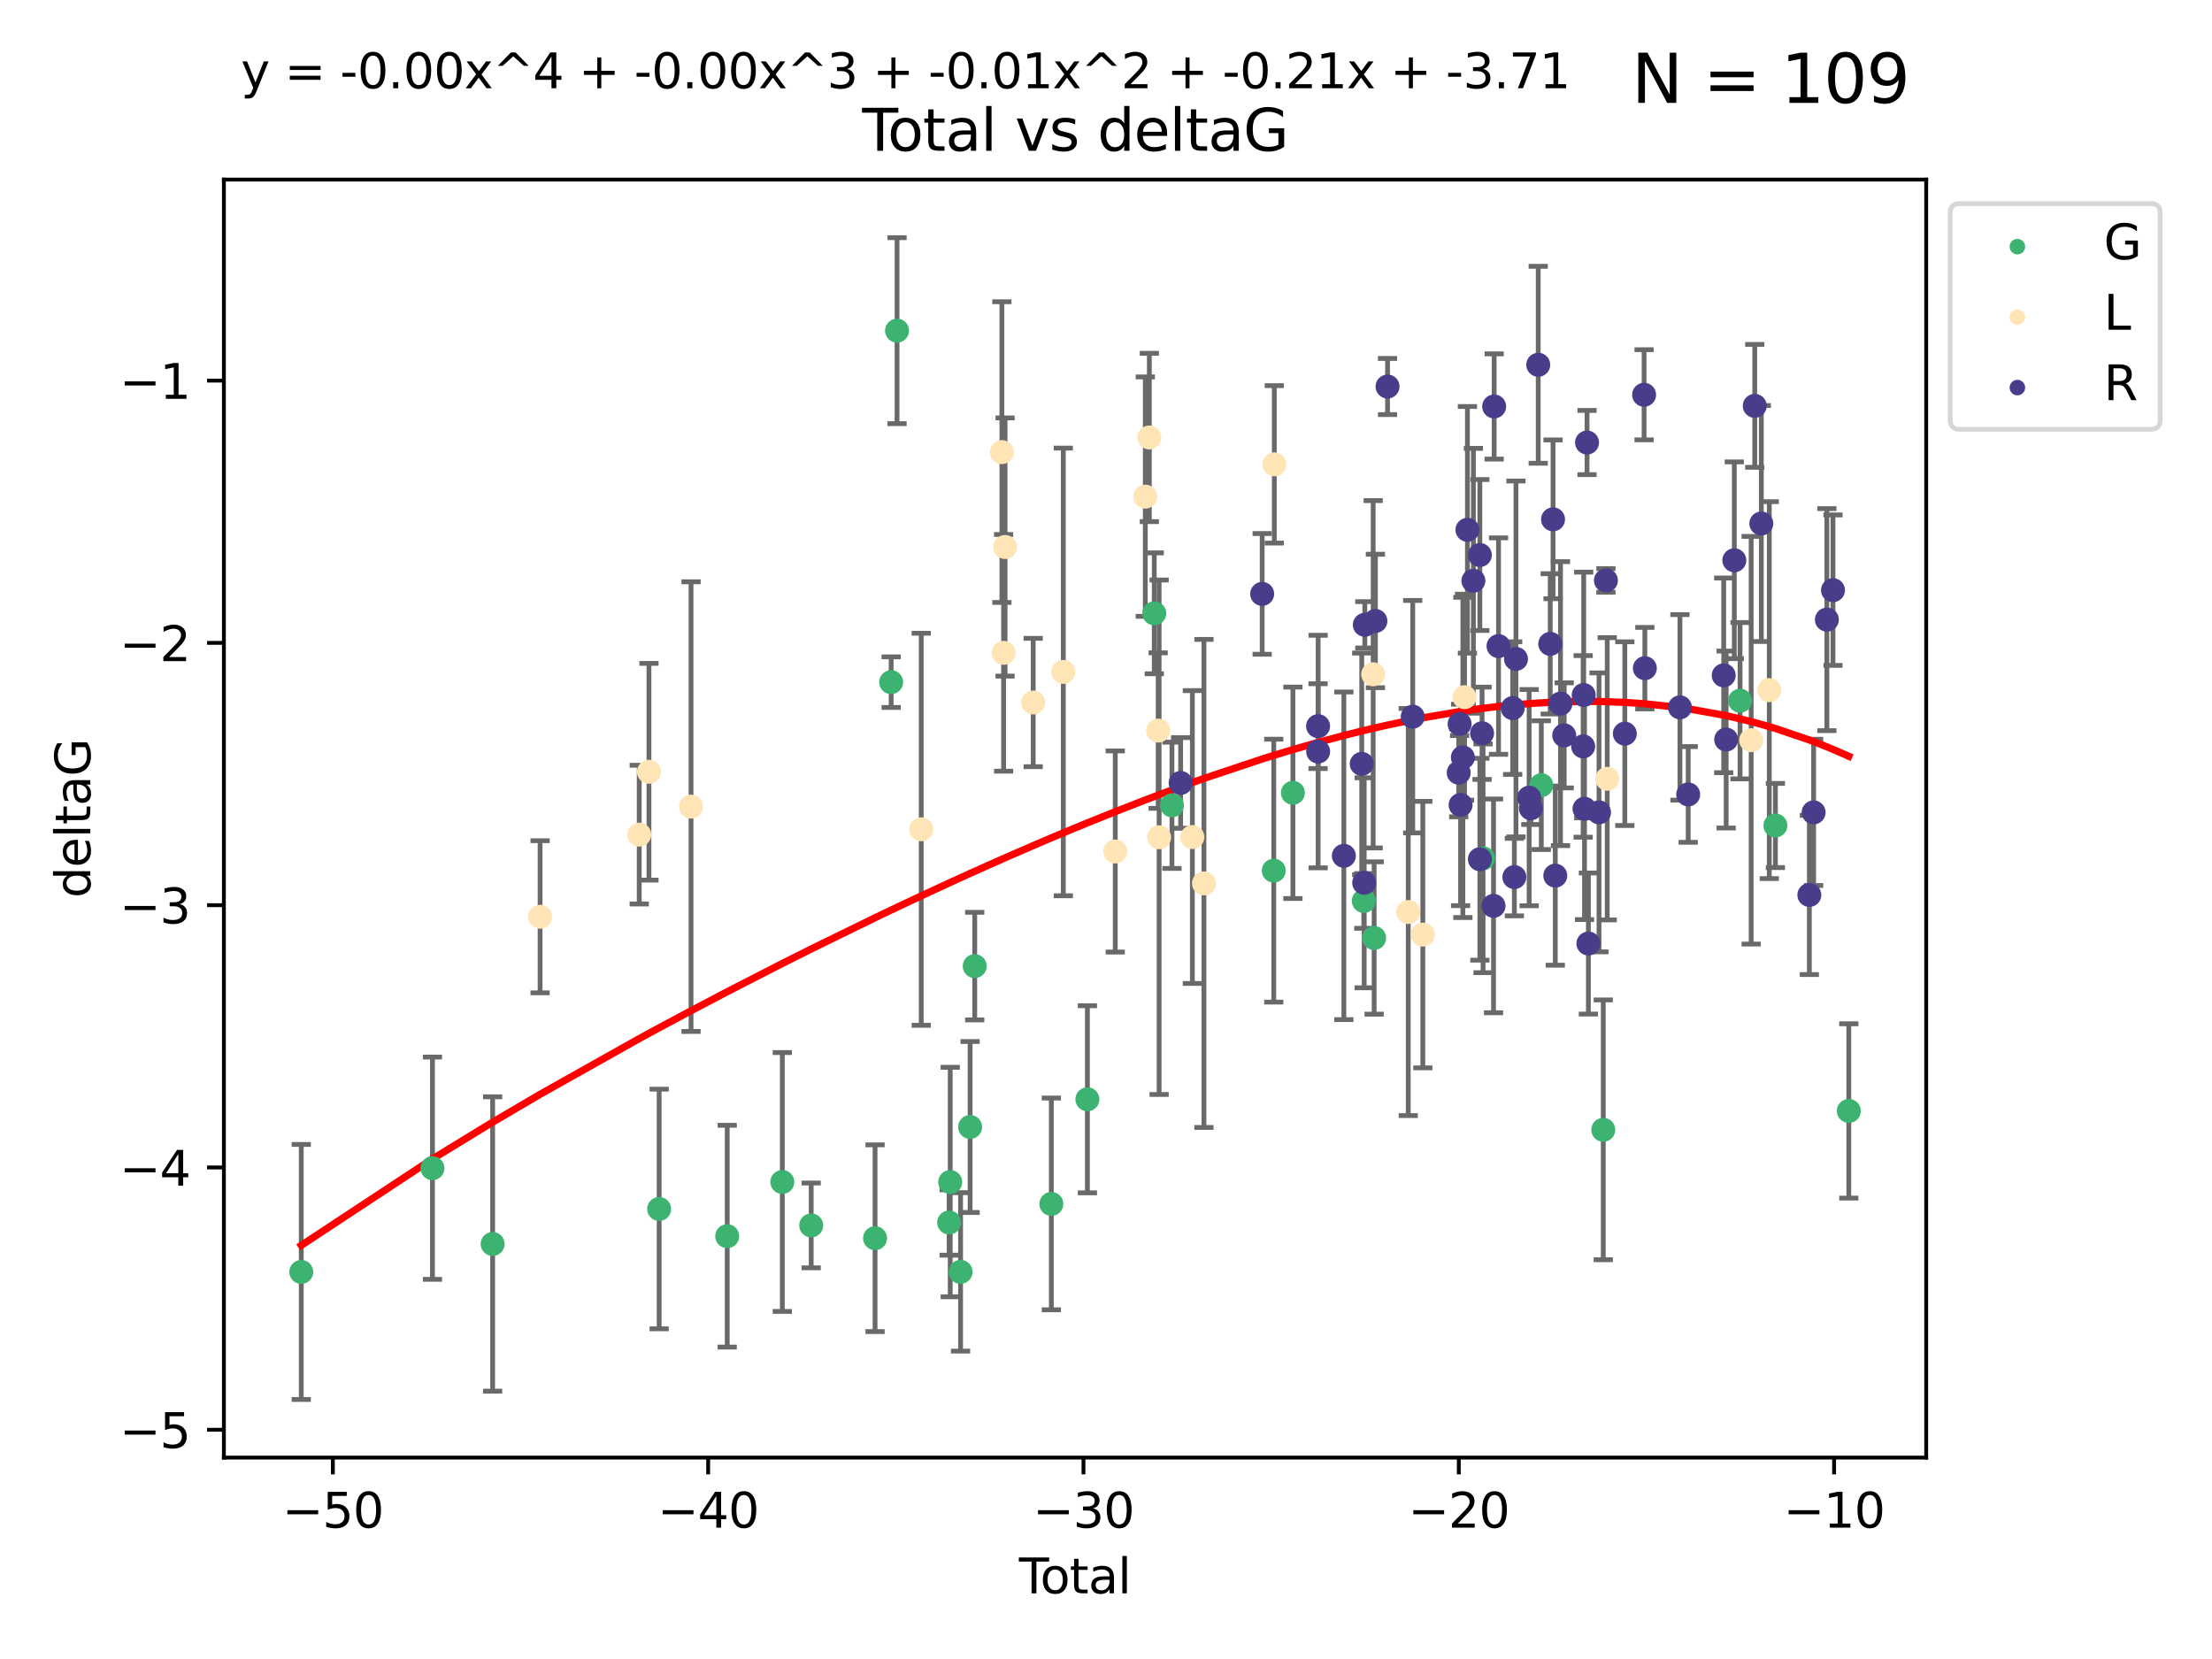 <?xml version="1.0" encoding="utf-8" standalone="no"?>
<!DOCTYPE svg PUBLIC "-//W3C//DTD SVG 1.1//EN"
  "http://www.w3.org/Graphics/SVG/1.1/DTD/svg11.dtd">
<svg xmlns:xlink="http://www.w3.org/1999/xlink" width="460.8pt" height="345.6pt" viewBox="0 0 460.8 345.6" xmlns="http://www.w3.org/2000/svg" version="1.1">
 <defs>
  <style type="text/css">*{stroke-linejoin: round; stroke-linecap: butt}</style>
 </defs>
 <g id="figure_1">
  <g id="patch_1">
   <path d="M 0 345.6 
L 460.8 345.6 
L 460.8 0 
L 0 0 
z
" style="fill: #ffffff"/>
  </g>
  <g id="axes_1">
   <g id="patch_2">
    <path d="M 46.64 303.64 
L 401.26 303.64 
L 401.26 37.411 
L 46.64 37.411 
z
" style="fill: #ffffff"/>
   </g>
   <g id="PathCollection_1">
    <defs>
     <path id="m84a75355fe" d="M 0 1.118 
C 0.297 1.118 0.581 1 0.791 0.791 
C 1 0.581 1.118 0.297 1.118 0 
C 1.118 -0.297 1 -0.581 0.791 -0.791 
C 0.581 -1 0.297 -1.118 0 -1.118 
C -0.297 -1.118 -0.581 -1 -0.791 -0.791 
C -1 -0.581 -1.118 -0.297 -1.118 0 
C -1.118 0.297 -1 0.581 -0.791 0.791 
C -0.581 1 -0.297 1.118 0 1.118 
z
" style="stroke: #3cb371"/>
    </defs>
    <g clip-path="url(#p1a29b6580a)">
     <use xlink:href="#m84a75355fe" x="62.759" y="264.972" style="fill: #3cb371; stroke: #3cb371"/>
     <use xlink:href="#m84a75355fe" x="90.088" y="243.357" style="fill: #3cb371; stroke: #3cb371"/>
     <use xlink:href="#m84a75355fe" x="102.624" y="259.141" style="fill: #3cb371; stroke: #3cb371"/>
     <use xlink:href="#m84a75355fe" x="137.313" y="251.854" style="fill: #3cb371; stroke: #3cb371"/>
     <use xlink:href="#m84a75355fe" x="151.493" y="257.518" style="fill: #3cb371; stroke: #3cb371"/>
     <use xlink:href="#m84a75355fe" x="162.97" y="246.229" style="fill: #3cb371; stroke: #3cb371"/>
     <use xlink:href="#m84a75355fe" x="168.987" y="255.28" style="fill: #3cb371; stroke: #3cb371"/>
     <use xlink:href="#m84a75355fe" x="182.29" y="257.942" style="fill: #3cb371; stroke: #3cb371"/>
     <use xlink:href="#m84a75355fe" x="185.642" y="142.106" style="fill: #3cb371; stroke: #3cb371"/>
     <use xlink:href="#m84a75355fe" x="186.871" y="68.883" style="fill: #3cb371; stroke: #3cb371"/>
     <use xlink:href="#m84a75355fe" x="197.722" y="254.674" style="fill: #3cb371; stroke: #3cb371"/>
     <use xlink:href="#m84a75355fe" x="197.948" y="246.241" style="fill: #3cb371; stroke: #3cb371"/>
     <use xlink:href="#m84a75355fe" x="200.104" y="264.956" style="fill: #3cb371; stroke: #3cb371"/>
     <use xlink:href="#m84a75355fe" x="202.094" y="234.768" style="fill: #3cb371; stroke: #3cb371"/>
     <use xlink:href="#m84a75355fe" x="203.051" y="201.259" style="fill: #3cb371; stroke: #3cb371"/>
     <use xlink:href="#m84a75355fe" x="219.014" y="250.798" style="fill: #3cb371; stroke: #3cb371"/>
     <use xlink:href="#m84a75355fe" x="226.525" y="229.002" style="fill: #3cb371; stroke: #3cb371"/>
     <use xlink:href="#m84a75355fe" x="240.454" y="127.765" style="fill: #3cb371; stroke: #3cb371"/>
     <use xlink:href="#m84a75355fe" x="244.141" y="167.759" style="fill: #3cb371; stroke: #3cb371"/>
     <use xlink:href="#m84a75355fe" x="265.348" y="181.37" style="fill: #3cb371; stroke: #3cb371"/>
     <use xlink:href="#m84a75355fe" x="269.336" y="165.153" style="fill: #3cb371; stroke: #3cb371"/>
     <use xlink:href="#m84a75355fe" x="284.105" y="187.683" style="fill: #3cb371; stroke: #3cb371"/>
     <use xlink:href="#m84a75355fe" x="286.259" y="195.399" style="fill: #3cb371; stroke: #3cb371"/>
     <use xlink:href="#m84a75355fe" x="308.95" y="178.803" style="fill: #3cb371; stroke: #3cb371"/>
     <use xlink:href="#m84a75355fe" x="321.082" y="163.562" style="fill: #3cb371; stroke: #3cb371"/>
     <use xlink:href="#m84a75355fe" x="333.992" y="235.362" style="fill: #3cb371; stroke: #3cb371"/>
     <use xlink:href="#m84a75355fe" x="362.482" y="145.972" style="fill: #3cb371; stroke: #3cb371"/>
     <use xlink:href="#m84a75355fe" x="369.849" y="171.969" style="fill: #3cb371; stroke: #3cb371"/>
     <use xlink:href="#m84a75355fe" x="385.141" y="231.428" style="fill: #3cb371; stroke: #3cb371"/>
    </g>
   </g>
   <g id="PathCollection_2">
    <defs>
     <path id="m4db3a97163" d="M 0 1.118 
C 0.297 1.118 0.581 1 0.791 0.791 
C 1 0.581 1.118 0.297 1.118 0 
C 1.118 -0.297 1 -0.581 0.791 -0.791 
C 0.581 -1 0.297 -1.118 0 -1.118 
C -0.297 -1.118 -0.581 -1 -0.791 -0.791 
C -1 -0.581 -1.118 -0.297 -1.118 0 
C -1.118 0.297 -1 0.581 -0.791 0.791 
C -0.581 1 -0.297 1.118 0 1.118 
z
" style="stroke: #ffe4b5"/>
    </defs>
    <g clip-path="url(#p1a29b6580a)">
     <use xlink:href="#m4db3a97163" x="112.511" y="190.979" style="fill: #ffe4b5; stroke: #ffe4b5"/>
     <use xlink:href="#m4db3a97163" x="133.166" y="173.867" style="fill: #ffe4b5; stroke: #ffe4b5"/>
     <use xlink:href="#m4db3a97163" x="135.189" y="160.77" style="fill: #ffe4b5; stroke: #ffe4b5"/>
     <use xlink:href="#m4db3a97163" x="143.957" y="168.033" style="fill: #ffe4b5; stroke: #ffe4b5"/>
     <use xlink:href="#m4db3a97163" x="191.909" y="172.755" style="fill: #ffe4b5; stroke: #ffe4b5"/>
     <use xlink:href="#m4db3a97163" x="208.711" y="94.182" style="fill: #ffe4b5; stroke: #ffe4b5"/>
     <use xlink:href="#m4db3a97163" x="209.071" y="135.997" style="fill: #ffe4b5; stroke: #ffe4b5"/>
     <use xlink:href="#m4db3a97163" x="209.373" y="113.949" style="fill: #ffe4b5; stroke: #ffe4b5"/>
     <use xlink:href="#m4db3a97163" x="215.235" y="146.342" style="fill: #ffe4b5; stroke: #ffe4b5"/>
     <use xlink:href="#m4db3a97163" x="221.507" y="139.975" style="fill: #ffe4b5; stroke: #ffe4b5"/>
     <use xlink:href="#m4db3a97163" x="232.33" y="177.38" style="fill: #ffe4b5; stroke: #ffe4b5"/>
     <use xlink:href="#m4db3a97163" x="238.584" y="103.457" style="fill: #ffe4b5; stroke: #ffe4b5"/>
     <use xlink:href="#m4db3a97163" x="239.428" y="91.135" style="fill: #ffe4b5; stroke: #ffe4b5"/>
     <use xlink:href="#m4db3a97163" x="241.269" y="152.194" style="fill: #ffe4b5; stroke: #ffe4b5"/>
     <use xlink:href="#m4db3a97163" x="241.466" y="174.414" style="fill: #ffe4b5; stroke: #ffe4b5"/>
     <use xlink:href="#m4db3a97163" x="248.388" y="174.371" style="fill: #ffe4b5; stroke: #ffe4b5"/>
     <use xlink:href="#m4db3a97163" x="250.804" y="184.029" style="fill: #ffe4b5; stroke: #ffe4b5"/>
     <use xlink:href="#m4db3a97163" x="265.463" y="96.731" style="fill: #ffe4b5; stroke: #ffe4b5"/>
     <use xlink:href="#m4db3a97163" x="286.057" y="140.463" style="fill: #ffe4b5; stroke: #ffe4b5"/>
     <use xlink:href="#m4db3a97163" x="293.363" y="189.987" style="fill: #ffe4b5; stroke: #ffe4b5"/>
     <use xlink:href="#m4db3a97163" x="296.4" y="194.696" style="fill: #ffe4b5; stroke: #ffe4b5"/>
     <use xlink:href="#m4db3a97163" x="305.094" y="145.235" style="fill: #ffe4b5; stroke: #ffe4b5"/>
     <use xlink:href="#m4db3a97163" x="334.815" y="162.236" style="fill: #ffe4b5; stroke: #ffe4b5"/>
     <use xlink:href="#m4db3a97163" x="364.8" y="154.198" style="fill: #ffe4b5; stroke: #ffe4b5"/>
     <use xlink:href="#m4db3a97163" x="368.576" y="143.764" style="fill: #ffe4b5; stroke: #ffe4b5"/>
    </g>
   </g>
   <g id="PathCollection_3">
    <defs>
     <path id="me34c2f28a9" d="M 0 1.118 
C 0.297 1.118 0.581 1 0.791 0.791 
C 1 0.581 1.118 0.297 1.118 0 
C 1.118 -0.297 1 -0.581 0.791 -0.791 
C 0.581 -1 0.297 -1.118 0 -1.118 
C -0.297 -1.118 -0.581 -1 -0.791 -0.791 
C -1 -0.581 -1.118 -0.297 -1.118 0 
C -1.118 0.297 -1 0.581 -0.791 0.791 
C -0.581 1 -0.297 1.118 0 1.118 
z
" style="stroke: #483d8b"/>
    </defs>
    <g clip-path="url(#p1a29b6580a)">
     <use xlink:href="#me34c2f28a9" x="245.949" y="163.103" style="fill: #483d8b; stroke: #483d8b"/>
     <use xlink:href="#me34c2f28a9" x="262.933" y="123.719" style="fill: #483d8b; stroke: #483d8b"/>
     <use xlink:href="#me34c2f28a9" x="274.579" y="151.269" style="fill: #483d8b; stroke: #483d8b"/>
     <use xlink:href="#me34c2f28a9" x="274.592" y="156.565" style="fill: #483d8b; stroke: #483d8b"/>
     <use xlink:href="#me34c2f28a9" x="279.951" y="178.28" style="fill: #483d8b; stroke: #483d8b"/>
     <use xlink:href="#me34c2f28a9" x="283.675" y="159.129" style="fill: #483d8b; stroke: #483d8b"/>
     <use xlink:href="#me34c2f28a9" x="284.186" y="183.902" style="fill: #483d8b; stroke: #483d8b"/>
     <use xlink:href="#me34c2f28a9" x="284.314" y="130.157" style="fill: #483d8b; stroke: #483d8b"/>
     <use xlink:href="#me34c2f28a9" x="286.523" y="129.36" style="fill: #483d8b; stroke: #483d8b"/>
     <use xlink:href="#me34c2f28a9" x="289.049" y="80.519" style="fill: #483d8b; stroke: #483d8b"/>
     <use xlink:href="#me34c2f28a9" x="294.299" y="149.3" style="fill: #483d8b; stroke: #483d8b"/>
     <use xlink:href="#me34c2f28a9" x="303.875" y="160.968" style="fill: #483d8b; stroke: #483d8b"/>
     <use xlink:href="#me34c2f28a9" x="304.061" y="150.812" style="fill: #483d8b; stroke: #483d8b"/>
     <use xlink:href="#me34c2f28a9" x="304.268" y="167.681" style="fill: #483d8b; stroke: #483d8b"/>
     <use xlink:href="#me34c2f28a9" x="304.742" y="157.788" style="fill: #483d8b; stroke: #483d8b"/>
     <use xlink:href="#me34c2f28a9" x="305.692" y="110.37" style="fill: #483d8b; stroke: #483d8b"/>
     <use xlink:href="#me34c2f28a9" x="306.933" y="120.983" style="fill: #483d8b; stroke: #483d8b"/>
     <use xlink:href="#me34c2f28a9" x="308.282" y="115.619" style="fill: #483d8b; stroke: #483d8b"/>
     <use xlink:href="#me34c2f28a9" x="308.284" y="178.995" style="fill: #483d8b; stroke: #483d8b"/>
     <use xlink:href="#me34c2f28a9" x="308.74" y="152.749" style="fill: #483d8b; stroke: #483d8b"/>
     <use xlink:href="#me34c2f28a9" x="311.129" y="188.709" style="fill: #483d8b; stroke: #483d8b"/>
     <use xlink:href="#me34c2f28a9" x="311.259" y="84.676" style="fill: #483d8b; stroke: #483d8b"/>
     <use xlink:href="#me34c2f28a9" x="312.17" y="134.596" style="fill: #483d8b; stroke: #483d8b"/>
     <use xlink:href="#me34c2f28a9" x="315.118" y="147.512" style="fill: #483d8b; stroke: #483d8b"/>
     <use xlink:href="#me34c2f28a9" x="315.468" y="182.716" style="fill: #483d8b; stroke: #483d8b"/>
     <use xlink:href="#me34c2f28a9" x="315.806" y="137.267" style="fill: #483d8b; stroke: #483d8b"/>
     <use xlink:href="#me34c2f28a9" x="318.552" y="166.164" style="fill: #483d8b; stroke: #483d8b"/>
     <use xlink:href="#me34c2f28a9" x="318.906" y="168.386" style="fill: #483d8b; stroke: #483d8b"/>
     <use xlink:href="#me34c2f28a9" x="320.442" y="75.991" style="fill: #483d8b; stroke: #483d8b"/>
     <use xlink:href="#me34c2f28a9" x="322.942" y="134.129" style="fill: #483d8b; stroke: #483d8b"/>
     <use xlink:href="#me34c2f28a9" x="323.526" y="108.187" style="fill: #483d8b; stroke: #483d8b"/>
     <use xlink:href="#me34c2f28a9" x="323.993" y="182.412" style="fill: #483d8b; stroke: #483d8b"/>
     <use xlink:href="#me34c2f28a9" x="325.078" y="146.574" style="fill: #483d8b; stroke: #483d8b"/>
     <use xlink:href="#me34c2f28a9" x="325.855" y="153.191" style="fill: #483d8b; stroke: #483d8b"/>
     <use xlink:href="#me34c2f28a9" x="329.801" y="155.488" style="fill: #483d8b; stroke: #483d8b"/>
     <use xlink:href="#me34c2f28a9" x="329.912" y="144.785" style="fill: #483d8b; stroke: #483d8b"/>
     <use xlink:href="#me34c2f28a9" x="330.084" y="168.482" style="fill: #483d8b; stroke: #483d8b"/>
     <use xlink:href="#me34c2f28a9" x="330.608" y="92.189" style="fill: #483d8b; stroke: #483d8b"/>
     <use xlink:href="#me34c2f28a9" x="330.892" y="196.553" style="fill: #483d8b; stroke: #483d8b"/>
     <use xlink:href="#me34c2f28a9" x="333.103" y="169.229" style="fill: #483d8b; stroke: #483d8b"/>
     <use xlink:href="#me34c2f28a9" x="334.543" y="120.915" style="fill: #483d8b; stroke: #483d8b"/>
     <use xlink:href="#me34c2f28a9" x="338.481" y="152.834" style="fill: #483d8b; stroke: #483d8b"/>
     <use xlink:href="#me34c2f28a9" x="342.495" y="82.238" style="fill: #483d8b; stroke: #483d8b"/>
     <use xlink:href="#me34c2f28a9" x="342.653" y="139.191" style="fill: #483d8b; stroke: #483d8b"/>
     <use xlink:href="#me34c2f28a9" x="349.96" y="147.356" style="fill: #483d8b; stroke: #483d8b"/>
     <use xlink:href="#me34c2f28a9" x="351.682" y="165.494" style="fill: #483d8b; stroke: #483d8b"/>
     <use xlink:href="#me34c2f28a9" x="359.08" y="140.689" style="fill: #483d8b; stroke: #483d8b"/>
     <use xlink:href="#me34c2f28a9" x="359.592" y="154.06" style="fill: #483d8b; stroke: #483d8b"/>
     <use xlink:href="#me34c2f28a9" x="361.289" y="116.717" style="fill: #483d8b; stroke: #483d8b"/>
     <use xlink:href="#me34c2f28a9" x="365.545" y="84.549" style="fill: #483d8b; stroke: #483d8b"/>
     <use xlink:href="#me34c2f28a9" x="366.916" y="109.055" style="fill: #483d8b; stroke: #483d8b"/>
     <use xlink:href="#me34c2f28a9" x="376.92" y="186.434" style="fill: #483d8b; stroke: #483d8b"/>
     <use xlink:href="#me34c2f28a9" x="377.811" y="169.235" style="fill: #483d8b; stroke: #483d8b"/>
     <use xlink:href="#me34c2f28a9" x="380.571" y="129.081" style="fill: #483d8b; stroke: #483d8b"/>
     <use xlink:href="#me34c2f28a9" x="381.845" y="122.945" style="fill: #483d8b; stroke: #483d8b"/>
    </g>
   </g>
   <g id="matplotlib.axis_1">
    <g id="xtick_1">
     <g id="line2d_1">
      <defs>
       <path id="m5ffcd3fe5f" d="M 0 0 
L 0 3.5 
" style="stroke: #000000; stroke-width: 0.8"/>
      </defs>
      <g>
       <use xlink:href="#m5ffcd3fe5f" x="69.339" y="303.64" style="stroke: #000000; stroke-width: 0.8"/>
      </g>
     </g>
     <g id="text_1">
      <!-- −50 -->
      <g transform="translate(58.787 318.238)scale(0.1 -0.1)">
       <defs>
        <path id="DejaVuSans-2212" d="M 678 2272 
L 4684 2272 
L 4684 1741 
L 678 1741 
L 678 2272 
z
" transform="scale(0.016)"/>
        <path id="DejaVuSans-35" d="M 691 4666 
L 3169 4666 
L 3169 4134 
L 1269 4134 
L 1269 2991 
Q 1406 3038 1543 3061 
Q 1681 3084 1819 3084 
Q 2600 3084 3056 2656 
Q 3513 2228 3513 1497 
Q 3513 744 3044 326 
Q 2575 -91 1722 -91 
Q 1428 -91 1123 -41 
Q 819 9 494 109 
L 494 744 
Q 775 591 1075 516 
Q 1375 441 1709 441 
Q 2250 441 2565 725 
Q 2881 1009 2881 1497 
Q 2881 1984 2565 2268 
Q 2250 2553 1709 2553 
Q 1456 2553 1204 2497 
Q 953 2441 691 2322 
L 691 4666 
z
" transform="scale(0.016)"/>
        <path id="DejaVuSans-30" d="M 2034 4250 
Q 1547 4250 1301 3770 
Q 1056 3291 1056 2328 
Q 1056 1369 1301 889 
Q 1547 409 2034 409 
Q 2525 409 2770 889 
Q 3016 1369 3016 2328 
Q 3016 3291 2770 3770 
Q 2525 4250 2034 4250 
z
M 2034 4750 
Q 2819 4750 3233 4129 
Q 3647 3509 3647 2328 
Q 3647 1150 3233 529 
Q 2819 -91 2034 -91 
Q 1250 -91 836 529 
Q 422 1150 422 2328 
Q 422 3509 836 4129 
Q 1250 4750 2034 4750 
z
" transform="scale(0.016)"/>
       </defs>
       <use xlink:href="#DejaVuSans-2212"/>
       <use xlink:href="#DejaVuSans-35" x="83.789"/>
       <use xlink:href="#DejaVuSans-30" x="147.412"/>
      </g>
     </g>
    </g>
    <g id="xtick_2">
     <g id="line2d_2">
      <g>
       <use xlink:href="#m5ffcd3fe5f" x="147.523" y="303.64" style="stroke: #000000; stroke-width: 0.8"/>
      </g>
     </g>
     <g id="text_2">
      <!-- −40 -->
      <g transform="translate(136.971 318.238)scale(0.1 -0.1)">
       <defs>
        <path id="DejaVuSans-34" d="M 2419 4116 
L 825 1625 
L 2419 1625 
L 2419 4116 
z
M 2253 4666 
L 3047 4666 
L 3047 1625 
L 3713 1625 
L 3713 1100 
L 3047 1100 
L 3047 0 
L 2419 0 
L 2419 1100 
L 313 1100 
L 313 1709 
L 2253 4666 
z
" transform="scale(0.016)"/>
       </defs>
       <use xlink:href="#DejaVuSans-2212"/>
       <use xlink:href="#DejaVuSans-34" x="83.789"/>
       <use xlink:href="#DejaVuSans-30" x="147.412"/>
      </g>
     </g>
    </g>
    <g id="xtick_3">
     <g id="line2d_3">
      <g>
       <use xlink:href="#m5ffcd3fe5f" x="225.708" y="303.64" style="stroke: #000000; stroke-width: 0.8"/>
      </g>
     </g>
     <g id="text_3">
      <!-- −30 -->
      <g transform="translate(215.155 318.238)scale(0.1 -0.1)">
       <defs>
        <path id="DejaVuSans-33" d="M 2597 2516 
Q 3050 2419 3304 2112 
Q 3559 1806 3559 1356 
Q 3559 666 3084 287 
Q 2609 -91 1734 -91 
Q 1441 -91 1130 -33 
Q 819 25 488 141 
L 488 750 
Q 750 597 1062 519 
Q 1375 441 1716 441 
Q 2309 441 2620 675 
Q 2931 909 2931 1356 
Q 2931 1769 2642 2001 
Q 2353 2234 1838 2234 
L 1294 2234 
L 1294 2753 
L 1863 2753 
Q 2328 2753 2575 2939 
Q 2822 3125 2822 3475 
Q 2822 3834 2567 4026 
Q 2313 4219 1838 4219 
Q 1578 4219 1281 4162 
Q 984 4106 628 3988 
L 628 4550 
Q 988 4650 1302 4700 
Q 1616 4750 1894 4750 
Q 2613 4750 3031 4423 
Q 3450 4097 3450 3541 
Q 3450 3153 3228 2886 
Q 3006 2619 2597 2516 
z
" transform="scale(0.016)"/>
       </defs>
       <use xlink:href="#DejaVuSans-2212"/>
       <use xlink:href="#DejaVuSans-33" x="83.789"/>
       <use xlink:href="#DejaVuSans-30" x="147.412"/>
      </g>
     </g>
    </g>
    <g id="xtick_4">
     <g id="line2d_4">
      <g>
       <use xlink:href="#m5ffcd3fe5f" x="303.892" y="303.64" style="stroke: #000000; stroke-width: 0.8"/>
      </g>
     </g>
     <g id="text_4">
      <!-- −20 -->
      <g transform="translate(293.34 318.238)scale(0.1 -0.1)">
       <defs>
        <path id="DejaVuSans-32" d="M 1228 531 
L 3431 531 
L 3431 0 
L 469 0 
L 469 531 
Q 828 903 1448 1529 
Q 2069 2156 2228 2338 
Q 2531 2678 2651 2914 
Q 2772 3150 2772 3378 
Q 2772 3750 2511 3984 
Q 2250 4219 1831 4219 
Q 1534 4219 1204 4116 
Q 875 4013 500 3803 
L 500 4441 
Q 881 4594 1212 4672 
Q 1544 4750 1819 4750 
Q 2544 4750 2975 4387 
Q 3406 4025 3406 3419 
Q 3406 3131 3298 2873 
Q 3191 2616 2906 2266 
Q 2828 2175 2409 1742 
Q 1991 1309 1228 531 
z
" transform="scale(0.016)"/>
       </defs>
       <use xlink:href="#DejaVuSans-2212"/>
       <use xlink:href="#DejaVuSans-32" x="83.789"/>
       <use xlink:href="#DejaVuSans-30" x="147.412"/>
      </g>
     </g>
    </g>
    <g id="xtick_5">
     <g id="line2d_5">
      <g>
       <use xlink:href="#m5ffcd3fe5f" x="382.076" y="303.64" style="stroke: #000000; stroke-width: 0.8"/>
      </g>
     </g>
     <g id="text_5">
      <!-- −10 -->
      <g transform="translate(371.524 318.238)scale(0.1 -0.1)">
       <defs>
        <path id="DejaVuSans-31" d="M 794 531 
L 1825 531 
L 1825 4091 
L 703 3866 
L 703 4441 
L 1819 4666 
L 2450 4666 
L 2450 531 
L 3481 531 
L 3481 0 
L 794 0 
L 794 531 
z
" transform="scale(0.016)"/>
       </defs>
       <use xlink:href="#DejaVuSans-2212"/>
       <use xlink:href="#DejaVuSans-31" x="83.789"/>
       <use xlink:href="#DejaVuSans-30" x="147.412"/>
      </g>
     </g>
    </g>
    <g id="text_6">
     <!-- Total -->
     <g transform="translate(212.273 331.917)scale(0.1 -0.1)">
      <defs>
       <path id="DejaVuSans-54" d="M -19 4666 
L 3928 4666 
L 3928 4134 
L 2272 4134 
L 2272 0 
L 1638 0 
L 1638 4134 
L -19 4134 
L -19 4666 
z
" transform="scale(0.016)"/>
       <path id="DejaVuSans-6f" d="M 1959 3097 
Q 1497 3097 1228 2736 
Q 959 2375 959 1747 
Q 959 1119 1226 758 
Q 1494 397 1959 397 
Q 2419 397 2687 759 
Q 2956 1122 2956 1747 
Q 2956 2369 2687 2733 
Q 2419 3097 1959 3097 
z
M 1959 3584 
Q 2709 3584 3137 3096 
Q 3566 2609 3566 1747 
Q 3566 888 3137 398 
Q 2709 -91 1959 -91 
Q 1206 -91 779 398 
Q 353 888 353 1747 
Q 353 2609 779 3096 
Q 1206 3584 1959 3584 
z
" transform="scale(0.016)"/>
       <path id="DejaVuSans-74" d="M 1172 4494 
L 1172 3500 
L 2356 3500 
L 2356 3053 
L 1172 3053 
L 1172 1153 
Q 1172 725 1289 603 
Q 1406 481 1766 481 
L 2356 481 
L 2356 0 
L 1766 0 
Q 1100 0 847 248 
Q 594 497 594 1153 
L 594 3053 
L 172 3053 
L 172 3500 
L 594 3500 
L 594 4494 
L 1172 4494 
z
" transform="scale(0.016)"/>
       <path id="DejaVuSans-61" d="M 2194 1759 
Q 1497 1759 1228 1600 
Q 959 1441 959 1056 
Q 959 750 1161 570 
Q 1363 391 1709 391 
Q 2188 391 2477 730 
Q 2766 1069 2766 1631 
L 2766 1759 
L 2194 1759 
z
M 3341 1997 
L 3341 0 
L 2766 0 
L 2766 531 
Q 2569 213 2275 61 
Q 1981 -91 1556 -91 
Q 1019 -91 701 211 
Q 384 513 384 1019 
Q 384 1609 779 1909 
Q 1175 2209 1959 2209 
L 2766 2209 
L 2766 2266 
Q 2766 2663 2505 2880 
Q 2244 3097 1772 3097 
Q 1472 3097 1187 3025 
Q 903 2953 641 2809 
L 641 3341 
Q 956 3463 1253 3523 
Q 1550 3584 1831 3584 
Q 2591 3584 2966 3190 
Q 3341 2797 3341 1997 
z
" transform="scale(0.016)"/>
       <path id="DejaVuSans-6c" d="M 603 4863 
L 1178 4863 
L 1178 0 
L 603 0 
L 603 4863 
z
" transform="scale(0.016)"/>
      </defs>
      <use xlink:href="#DejaVuSans-54"/>
      <use xlink:href="#DejaVuSans-6f" x="44.084"/>
      <use xlink:href="#DejaVuSans-74" x="105.266"/>
      <use xlink:href="#DejaVuSans-61" x="144.475"/>
      <use xlink:href="#DejaVuSans-6c" x="205.754"/>
     </g>
    </g>
   </g>
   <g id="matplotlib.axis_2">
    <g id="ytick_1">
     <g id="line2d_6">
      <defs>
       <path id="m3e1a0bc6e1" d="M 0 0 
L -3.5 0 
" style="stroke: #000000; stroke-width: 0.8"/>
      </defs>
      <g>
       <use xlink:href="#m3e1a0bc6e1" x="46.64" y="297.844" style="stroke: #000000; stroke-width: 0.8"/>
      </g>
     </g>
     <g id="text_7">
      <!-- −5 -->
      <g transform="translate(24.898 301.643)scale(0.1 -0.1)">
       <use xlink:href="#DejaVuSans-2212"/>
       <use xlink:href="#DejaVuSans-35" x="83.789"/>
      </g>
     </g>
    </g>
    <g id="ytick_2">
     <g id="line2d_7">
      <g>
       <use xlink:href="#m3e1a0bc6e1" x="46.64" y="243.204" style="stroke: #000000; stroke-width: 0.8"/>
      </g>
     </g>
     <g id="text_8">
      <!-- −4 -->
      <g transform="translate(24.898 247.003)scale(0.1 -0.1)">
       <use xlink:href="#DejaVuSans-2212"/>
       <use xlink:href="#DejaVuSans-34" x="83.789"/>
      </g>
     </g>
    </g>
    <g id="ytick_3">
     <g id="line2d_8">
      <g>
       <use xlink:href="#m3e1a0bc6e1" x="46.64" y="188.564" style="stroke: #000000; stroke-width: 0.8"/>
      </g>
     </g>
     <g id="text_9">
      <!-- −3 -->
      <g transform="translate(24.898 192.364)scale(0.1 -0.1)">
       <use xlink:href="#DejaVuSans-2212"/>
       <use xlink:href="#DejaVuSans-33" x="83.789"/>
      </g>
     </g>
    </g>
    <g id="ytick_4">
     <g id="line2d_9">
      <g>
       <use xlink:href="#m3e1a0bc6e1" x="46.64" y="133.924" style="stroke: #000000; stroke-width: 0.8"/>
      </g>
     </g>
     <g id="text_10">
      <!-- −2 -->
      <g transform="translate(24.898 137.724)scale(0.1 -0.1)">
       <use xlink:href="#DejaVuSans-2212"/>
       <use xlink:href="#DejaVuSans-32" x="83.789"/>
      </g>
     </g>
    </g>
    <g id="ytick_5">
     <g id="line2d_10">
      <g>
       <use xlink:href="#m3e1a0bc6e1" x="46.64" y="79.284" style="stroke: #000000; stroke-width: 0.8"/>
      </g>
     </g>
     <g id="text_11">
      <!-- −1 -->
      <g transform="translate(24.898 83.084)scale(0.1 -0.1)">
       <use xlink:href="#DejaVuSans-2212"/>
       <use xlink:href="#DejaVuSans-31" x="83.789"/>
      </g>
     </g>
    </g>
    <g id="text_12">
     <!-- deltaG -->
     <g transform="translate(18.818 187.064)rotate(-90)scale(0.1 -0.1)">
      <defs>
       <path id="DejaVuSans-64" d="M 2906 2969 
L 2906 4863 
L 3481 4863 
L 3481 0 
L 2906 0 
L 2906 525 
Q 2725 213 2448 61 
Q 2172 -91 1784 -91 
Q 1150 -91 751 415 
Q 353 922 353 1747 
Q 353 2572 751 3078 
Q 1150 3584 1784 3584 
Q 2172 3584 2448 3432 
Q 2725 3281 2906 2969 
z
M 947 1747 
Q 947 1113 1208 752 
Q 1469 391 1925 391 
Q 2381 391 2643 752 
Q 2906 1113 2906 1747 
Q 2906 2381 2643 2742 
Q 2381 3103 1925 3103 
Q 1469 3103 1208 2742 
Q 947 2381 947 1747 
z
" transform="scale(0.016)"/>
       <path id="DejaVuSans-65" d="M 3597 1894 
L 3597 1613 
L 953 1613 
Q 991 1019 1311 708 
Q 1631 397 2203 397 
Q 2534 397 2845 478 
Q 3156 559 3463 722 
L 3463 178 
Q 3153 47 2828 -22 
Q 2503 -91 2169 -91 
Q 1331 -91 842 396 
Q 353 884 353 1716 
Q 353 2575 817 3079 
Q 1281 3584 2069 3584 
Q 2775 3584 3186 3129 
Q 3597 2675 3597 1894 
z
M 3022 2063 
Q 3016 2534 2758 2815 
Q 2500 3097 2075 3097 
Q 1594 3097 1305 2825 
Q 1016 2553 972 2059 
L 3022 2063 
z
" transform="scale(0.016)"/>
       <path id="DejaVuSans-47" d="M 3809 666 
L 3809 1919 
L 2778 1919 
L 2778 2438 
L 4434 2438 
L 4434 434 
Q 4069 175 3628 42 
Q 3188 -91 2688 -91 
Q 1594 -91 976 548 
Q 359 1188 359 2328 
Q 359 3472 976 4111 
Q 1594 4750 2688 4750 
Q 3144 4750 3555 4637 
Q 3966 4525 4313 4306 
L 4313 3634 
Q 3963 3931 3569 4081 
Q 3175 4231 2741 4231 
Q 1884 4231 1454 3753 
Q 1025 3275 1025 2328 
Q 1025 1384 1454 906 
Q 1884 428 2741 428 
Q 3075 428 3337 486 
Q 3600 544 3809 666 
z
" transform="scale(0.016)"/>
      </defs>
      <use xlink:href="#DejaVuSans-64"/>
      <use xlink:href="#DejaVuSans-65" x="63.477"/>
      <use xlink:href="#DejaVuSans-6c" x="125"/>
      <use xlink:href="#DejaVuSans-74" x="152.783"/>
      <use xlink:href="#DejaVuSans-61" x="191.992"/>
      <use xlink:href="#DejaVuSans-47" x="253.271"/>
     </g>
    </g>
   </g>
   <g id="LineCollection_1">
    <path d="M 62.759 291.539 
L 62.759 238.405 
" clip-path="url(#p1a29b6580a)" style="fill: none; stroke: #696969"/>
    <path d="M 90.088 266.51 
L 90.088 220.204 
" clip-path="url(#p1a29b6580a)" style="fill: none; stroke: #696969"/>
    <path d="M 102.624 289.801 
L 102.624 228.482 
" clip-path="url(#p1a29b6580a)" style="fill: none; stroke: #696969"/>
    <path d="M 137.313 276.82 
L 137.313 226.888 
" clip-path="url(#p1a29b6580a)" style="fill: none; stroke: #696969"/>
    <path d="M 151.493 280.619 
L 151.493 234.417 
" clip-path="url(#p1a29b6580a)" style="fill: none; stroke: #696969"/>
    <path d="M 162.97 273.192 
L 162.97 219.267 
" clip-path="url(#p1a29b6580a)" style="fill: none; stroke: #696969"/>
    <path d="M 168.987 264.116 
L 168.987 246.445 
" clip-path="url(#p1a29b6580a)" style="fill: none; stroke: #696969"/>
    <path d="M 182.29 277.391 
L 182.29 238.493 
" clip-path="url(#p1a29b6580a)" style="fill: none; stroke: #696969"/>
    <path d="M 185.642 147.375 
L 185.642 136.837 
" clip-path="url(#p1a29b6580a)" style="fill: none; stroke: #696969"/>
    <path d="M 186.871 88.254 
L 186.871 49.513 
" clip-path="url(#p1a29b6580a)" style="fill: none; stroke: #696969"/>
    <path d="M 197.722 261.477 
L 197.722 247.87 
" clip-path="url(#p1a29b6580a)" style="fill: none; stroke: #696969"/>
    <path d="M 197.948 270.142 
L 197.948 222.34 
" clip-path="url(#p1a29b6580a)" style="fill: none; stroke: #696969"/>
    <path d="M 200.104 281.463 
L 200.104 248.45 
" clip-path="url(#p1a29b6580a)" style="fill: none; stroke: #696969"/>
    <path d="M 202.094 252.578 
L 202.094 216.959 
" clip-path="url(#p1a29b6580a)" style="fill: none; stroke: #696969"/>
    <path d="M 203.051 212.466 
L 203.051 190.051 
" clip-path="url(#p1a29b6580a)" style="fill: none; stroke: #696969"/>
    <path d="M 219.014 272.857 
L 219.014 228.74 
" clip-path="url(#p1a29b6580a)" style="fill: none; stroke: #696969"/>
    <path d="M 226.525 248.489 
L 226.525 209.516 
" clip-path="url(#p1a29b6580a)" style="fill: none; stroke: #696969"/>
    <path d="M 240.454 140.357 
L 240.454 115.174 
" clip-path="url(#p1a29b6580a)" style="fill: none; stroke: #696969"/>
    <path d="M 244.141 180.911 
L 244.141 154.608 
" clip-path="url(#p1a29b6580a)" style="fill: none; stroke: #696969"/>
    <path d="M 265.348 208.753 
L 265.348 153.986 
" clip-path="url(#p1a29b6580a)" style="fill: none; stroke: #696969"/>
    <path d="M 269.336 187.175 
L 269.336 143.131 
" clip-path="url(#p1a29b6580a)" style="fill: none; stroke: #696969"/>
    <path d="M 284.105 193.382 
L 284.105 181.984 
" clip-path="url(#p1a29b6580a)" style="fill: none; stroke: #696969"/>
    <path d="M 286.259 211.267 
L 286.259 179.53 
" clip-path="url(#p1a29b6580a)" style="fill: none; stroke: #696969"/>
    <path d="M 308.95 202.627 
L 308.95 154.978 
" clip-path="url(#p1a29b6580a)" style="fill: none; stroke: #696969"/>
    <path d="M 321.082 176.973 
L 321.082 150.151 
" clip-path="url(#p1a29b6580a)" style="fill: none; stroke: #696969"/>
    <path d="M 333.992 262.421 
L 333.992 208.303 
" clip-path="url(#p1a29b6580a)" style="fill: none; stroke: #696969"/>
    <path d="M 362.482 162.254 
L 362.482 129.689 
" clip-path="url(#p1a29b6580a)" style="fill: none; stroke: #696969"/>
    <path d="M 369.849 180.734 
L 369.849 163.205 
" clip-path="url(#p1a29b6580a)" style="fill: none; stroke: #696969"/>
    <path d="M 385.141 249.586 
L 385.141 213.27 
" clip-path="url(#p1a29b6580a)" style="fill: none; stroke: #696969"/>
   </g>
   <g id="line2d_11">
    <defs>
     <path id="m8f933bfd2b" d="M 2 0 
L -2 -0 
" style="stroke: #696969"/>
    </defs>
    <g clip-path="url(#p1a29b6580a)">
     <use xlink:href="#m8f933bfd2b" x="62.759" y="291.539" style="fill: #696969; stroke: #696969"/>
     <use xlink:href="#m8f933bfd2b" x="90.088" y="266.51" style="fill: #696969; stroke: #696969"/>
     <use xlink:href="#m8f933bfd2b" x="102.624" y="289.801" style="fill: #696969; stroke: #696969"/>
     <use xlink:href="#m8f933bfd2b" x="137.313" y="276.82" style="fill: #696969; stroke: #696969"/>
     <use xlink:href="#m8f933bfd2b" x="151.493" y="280.619" style="fill: #696969; stroke: #696969"/>
     <use xlink:href="#m8f933bfd2b" x="162.97" y="273.192" style="fill: #696969; stroke: #696969"/>
     <use xlink:href="#m8f933bfd2b" x="168.987" y="264.116" style="fill: #696969; stroke: #696969"/>
     <use xlink:href="#m8f933bfd2b" x="182.29" y="277.391" style="fill: #696969; stroke: #696969"/>
     <use xlink:href="#m8f933bfd2b" x="185.642" y="147.375" style="fill: #696969; stroke: #696969"/>
     <use xlink:href="#m8f933bfd2b" x="186.871" y="88.254" style="fill: #696969; stroke: #696969"/>
     <use xlink:href="#m8f933bfd2b" x="197.722" y="261.477" style="fill: #696969; stroke: #696969"/>
     <use xlink:href="#m8f933bfd2b" x="197.948" y="270.142" style="fill: #696969; stroke: #696969"/>
     <use xlink:href="#m8f933bfd2b" x="200.104" y="281.463" style="fill: #696969; stroke: #696969"/>
     <use xlink:href="#m8f933bfd2b" x="202.094" y="252.578" style="fill: #696969; stroke: #696969"/>
     <use xlink:href="#m8f933bfd2b" x="203.051" y="212.466" style="fill: #696969; stroke: #696969"/>
     <use xlink:href="#m8f933bfd2b" x="219.014" y="272.857" style="fill: #696969; stroke: #696969"/>
     <use xlink:href="#m8f933bfd2b" x="226.525" y="248.489" style="fill: #696969; stroke: #696969"/>
     <use xlink:href="#m8f933bfd2b" x="240.454" y="140.357" style="fill: #696969; stroke: #696969"/>
     <use xlink:href="#m8f933bfd2b" x="244.141" y="180.911" style="fill: #696969; stroke: #696969"/>
     <use xlink:href="#m8f933bfd2b" x="265.348" y="208.753" style="fill: #696969; stroke: #696969"/>
     <use xlink:href="#m8f933bfd2b" x="269.336" y="187.175" style="fill: #696969; stroke: #696969"/>
     <use xlink:href="#m8f933bfd2b" x="284.105" y="193.382" style="fill: #696969; stroke: #696969"/>
     <use xlink:href="#m8f933bfd2b" x="286.259" y="211.267" style="fill: #696969; stroke: #696969"/>
     <use xlink:href="#m8f933bfd2b" x="308.95" y="202.627" style="fill: #696969; stroke: #696969"/>
     <use xlink:href="#m8f933bfd2b" x="321.082" y="176.973" style="fill: #696969; stroke: #696969"/>
     <use xlink:href="#m8f933bfd2b" x="333.992" y="262.421" style="fill: #696969; stroke: #696969"/>
     <use xlink:href="#m8f933bfd2b" x="362.482" y="162.254" style="fill: #696969; stroke: #696969"/>
     <use xlink:href="#m8f933bfd2b" x="369.849" y="180.734" style="fill: #696969; stroke: #696969"/>
     <use xlink:href="#m8f933bfd2b" x="385.141" y="249.586" style="fill: #696969; stroke: #696969"/>
    </g>
   </g>
   <g id="line2d_12">
    <g clip-path="url(#p1a29b6580a)">
     <use xlink:href="#m8f933bfd2b" x="62.759" y="238.405" style="fill: #696969; stroke: #696969"/>
     <use xlink:href="#m8f933bfd2b" x="90.088" y="220.204" style="fill: #696969; stroke: #696969"/>
     <use xlink:href="#m8f933bfd2b" x="102.624" y="228.482" style="fill: #696969; stroke: #696969"/>
     <use xlink:href="#m8f933bfd2b" x="137.313" y="226.888" style="fill: #696969; stroke: #696969"/>
     <use xlink:href="#m8f933bfd2b" x="151.493" y="234.417" style="fill: #696969; stroke: #696969"/>
     <use xlink:href="#m8f933bfd2b" x="162.97" y="219.267" style="fill: #696969; stroke: #696969"/>
     <use xlink:href="#m8f933bfd2b" x="168.987" y="246.445" style="fill: #696969; stroke: #696969"/>
     <use xlink:href="#m8f933bfd2b" x="182.29" y="238.493" style="fill: #696969; stroke: #696969"/>
     <use xlink:href="#m8f933bfd2b" x="185.642" y="136.837" style="fill: #696969; stroke: #696969"/>
     <use xlink:href="#m8f933bfd2b" x="186.871" y="49.513" style="fill: #696969; stroke: #696969"/>
     <use xlink:href="#m8f933bfd2b" x="197.722" y="247.87" style="fill: #696969; stroke: #696969"/>
     <use xlink:href="#m8f933bfd2b" x="197.948" y="222.34" style="fill: #696969; stroke: #696969"/>
     <use xlink:href="#m8f933bfd2b" x="200.104" y="248.45" style="fill: #696969; stroke: #696969"/>
     <use xlink:href="#m8f933bfd2b" x="202.094" y="216.959" style="fill: #696969; stroke: #696969"/>
     <use xlink:href="#m8f933bfd2b" x="203.051" y="190.051" style="fill: #696969; stroke: #696969"/>
     <use xlink:href="#m8f933bfd2b" x="219.014" y="228.74" style="fill: #696969; stroke: #696969"/>
     <use xlink:href="#m8f933bfd2b" x="226.525" y="209.516" style="fill: #696969; stroke: #696969"/>
     <use xlink:href="#m8f933bfd2b" x="240.454" y="115.174" style="fill: #696969; stroke: #696969"/>
     <use xlink:href="#m8f933bfd2b" x="244.141" y="154.608" style="fill: #696969; stroke: #696969"/>
     <use xlink:href="#m8f933bfd2b" x="265.348" y="153.986" style="fill: #696969; stroke: #696969"/>
     <use xlink:href="#m8f933bfd2b" x="269.336" y="143.131" style="fill: #696969; stroke: #696969"/>
     <use xlink:href="#m8f933bfd2b" x="284.105" y="181.984" style="fill: #696969; stroke: #696969"/>
     <use xlink:href="#m8f933bfd2b" x="286.259" y="179.53" style="fill: #696969; stroke: #696969"/>
     <use xlink:href="#m8f933bfd2b" x="308.95" y="154.978" style="fill: #696969; stroke: #696969"/>
     <use xlink:href="#m8f933bfd2b" x="321.082" y="150.151" style="fill: #696969; stroke: #696969"/>
     <use xlink:href="#m8f933bfd2b" x="333.992" y="208.303" style="fill: #696969; stroke: #696969"/>
     <use xlink:href="#m8f933bfd2b" x="362.482" y="129.689" style="fill: #696969; stroke: #696969"/>
     <use xlink:href="#m8f933bfd2b" x="369.849" y="163.205" style="fill: #696969; stroke: #696969"/>
     <use xlink:href="#m8f933bfd2b" x="385.141" y="213.27" style="fill: #696969; stroke: #696969"/>
    </g>
   </g>
   <g id="LineCollection_2">
    <path d="M 112.511 206.826 
L 112.511 175.132 
" clip-path="url(#p1a29b6580a)" style="fill: none; stroke: #696969"/>
    <path d="M 133.166 188.312 
L 133.166 159.422 
" clip-path="url(#p1a29b6580a)" style="fill: none; stroke: #696969"/>
    <path d="M 135.189 183.34 
L 135.189 138.199 
" clip-path="url(#p1a29b6580a)" style="fill: none; stroke: #696969"/>
    <path d="M 143.957 214.868 
L 143.957 121.197 
" clip-path="url(#p1a29b6580a)" style="fill: none; stroke: #696969"/>
    <path d="M 191.909 213.589 
L 191.909 131.921 
" clip-path="url(#p1a29b6580a)" style="fill: none; stroke: #696969"/>
    <path d="M 208.711 125.503 
L 208.711 62.861 
" clip-path="url(#p1a29b6580a)" style="fill: none; stroke: #696969"/>
    <path d="M 209.071 160.649 
L 209.071 111.346 
" clip-path="url(#p1a29b6580a)" style="fill: none; stroke: #696969"/>
    <path d="M 209.373 140.845 
L 209.373 87.053 
" clip-path="url(#p1a29b6580a)" style="fill: none; stroke: #696969"/>
    <path d="M 215.235 159.713 
L 215.235 132.972 
" clip-path="url(#p1a29b6580a)" style="fill: none; stroke: #696969"/>
    <path d="M 221.507 186.607 
L 221.507 93.342 
" clip-path="url(#p1a29b6580a)" style="fill: none; stroke: #696969"/>
    <path d="M 232.33 198.329 
L 232.33 156.431 
" clip-path="url(#p1a29b6580a)" style="fill: none; stroke: #696969"/>
    <path d="M 238.584 128.394 
L 238.584 78.519 
" clip-path="url(#p1a29b6580a)" style="fill: none; stroke: #696969"/>
    <path d="M 239.428 108.672 
L 239.428 73.597 
" clip-path="url(#p1a29b6580a)" style="fill: none; stroke: #696969"/>
    <path d="M 241.269 168.39 
L 241.269 135.998 
" clip-path="url(#p1a29b6580a)" style="fill: none; stroke: #696969"/>
    <path d="M 241.466 227.997 
L 241.466 120.83 
" clip-path="url(#p1a29b6580a)" style="fill: none; stroke: #696969"/>
    <path d="M 248.388 204.872 
L 248.388 143.869 
" clip-path="url(#p1a29b6580a)" style="fill: none; stroke: #696969"/>
    <path d="M 250.804 234.864 
L 250.804 133.193 
" clip-path="url(#p1a29b6580a)" style="fill: none; stroke: #696969"/>
    <path d="M 265.463 113.127 
L 265.463 80.335 
" clip-path="url(#p1a29b6580a)" style="fill: none; stroke: #696969"/>
    <path d="M 286.057 176.639 
L 286.057 104.287 
" clip-path="url(#p1a29b6580a)" style="fill: none; stroke: #696969"/>
    <path d="M 293.363 232.396 
L 293.363 147.578 
" clip-path="url(#p1a29b6580a)" style="fill: none; stroke: #696969"/>
    <path d="M 296.4 222.453 
L 296.4 166.939 
" clip-path="url(#p1a29b6580a)" style="fill: none; stroke: #696969"/>
    <path d="M 305.094 166.689 
L 305.094 123.781 
" clip-path="url(#p1a29b6580a)" style="fill: none; stroke: #696969"/>
    <path d="M 334.815 191.641 
L 334.815 132.832 
" clip-path="url(#p1a29b6580a)" style="fill: none; stroke: #696969"/>
    <path d="M 364.8 196.659 
L 364.8 111.737 
" clip-path="url(#p1a29b6580a)" style="fill: none; stroke: #696969"/>
    <path d="M 368.576 183.021 
L 368.576 104.507 
" clip-path="url(#p1a29b6580a)" style="fill: none; stroke: #696969"/>
   </g>
   <g id="line2d_13">
    <g clip-path="url(#p1a29b6580a)">
     <use xlink:href="#m8f933bfd2b" x="112.511" y="206.826" style="fill: #696969; stroke: #696969"/>
     <use xlink:href="#m8f933bfd2b" x="133.166" y="188.312" style="fill: #696969; stroke: #696969"/>
     <use xlink:href="#m8f933bfd2b" x="135.189" y="183.34" style="fill: #696969; stroke: #696969"/>
     <use xlink:href="#m8f933bfd2b" x="143.957" y="214.868" style="fill: #696969; stroke: #696969"/>
     <use xlink:href="#m8f933bfd2b" x="191.909" y="213.589" style="fill: #696969; stroke: #696969"/>
     <use xlink:href="#m8f933bfd2b" x="208.711" y="125.503" style="fill: #696969; stroke: #696969"/>
     <use xlink:href="#m8f933bfd2b" x="209.071" y="160.649" style="fill: #696969; stroke: #696969"/>
     <use xlink:href="#m8f933bfd2b" x="209.373" y="140.845" style="fill: #696969; stroke: #696969"/>
     <use xlink:href="#m8f933bfd2b" x="215.235" y="159.713" style="fill: #696969; stroke: #696969"/>
     <use xlink:href="#m8f933bfd2b" x="221.507" y="186.607" style="fill: #696969; stroke: #696969"/>
     <use xlink:href="#m8f933bfd2b" x="232.33" y="198.329" style="fill: #696969; stroke: #696969"/>
     <use xlink:href="#m8f933bfd2b" x="238.584" y="128.394" style="fill: #696969; stroke: #696969"/>
     <use xlink:href="#m8f933bfd2b" x="239.428" y="108.672" style="fill: #696969; stroke: #696969"/>
     <use xlink:href="#m8f933bfd2b" x="241.269" y="168.39" style="fill: #696969; stroke: #696969"/>
     <use xlink:href="#m8f933bfd2b" x="241.466" y="227.997" style="fill: #696969; stroke: #696969"/>
     <use xlink:href="#m8f933bfd2b" x="248.388" y="204.872" style="fill: #696969; stroke: #696969"/>
     <use xlink:href="#m8f933bfd2b" x="250.804" y="234.864" style="fill: #696969; stroke: #696969"/>
     <use xlink:href="#m8f933bfd2b" x="265.463" y="113.127" style="fill: #696969; stroke: #696969"/>
     <use xlink:href="#m8f933bfd2b" x="286.057" y="176.639" style="fill: #696969; stroke: #696969"/>
     <use xlink:href="#m8f933bfd2b" x="293.363" y="232.396" style="fill: #696969; stroke: #696969"/>
     <use xlink:href="#m8f933bfd2b" x="296.4" y="222.453" style="fill: #696969; stroke: #696969"/>
     <use xlink:href="#m8f933bfd2b" x="305.094" y="166.689" style="fill: #696969; stroke: #696969"/>
     <use xlink:href="#m8f933bfd2b" x="334.815" y="191.641" style="fill: #696969; stroke: #696969"/>
     <use xlink:href="#m8f933bfd2b" x="364.8" y="196.659" style="fill: #696969; stroke: #696969"/>
     <use xlink:href="#m8f933bfd2b" x="368.576" y="183.021" style="fill: #696969; stroke: #696969"/>
    </g>
   </g>
   <g id="line2d_14">
    <g clip-path="url(#p1a29b6580a)">
     <use xlink:href="#m8f933bfd2b" x="112.511" y="175.132" style="fill: #696969; stroke: #696969"/>
     <use xlink:href="#m8f933bfd2b" x="133.166" y="159.422" style="fill: #696969; stroke: #696969"/>
     <use xlink:href="#m8f933bfd2b" x="135.189" y="138.199" style="fill: #696969; stroke: #696969"/>
     <use xlink:href="#m8f933bfd2b" x="143.957" y="121.197" style="fill: #696969; stroke: #696969"/>
     <use xlink:href="#m8f933bfd2b" x="191.909" y="131.921" style="fill: #696969; stroke: #696969"/>
     <use xlink:href="#m8f933bfd2b" x="208.711" y="62.861" style="fill: #696969; stroke: #696969"/>
     <use xlink:href="#m8f933bfd2b" x="209.071" y="111.346" style="fill: #696969; stroke: #696969"/>
     <use xlink:href="#m8f933bfd2b" x="209.373" y="87.053" style="fill: #696969; stroke: #696969"/>
     <use xlink:href="#m8f933bfd2b" x="215.235" y="132.972" style="fill: #696969; stroke: #696969"/>
     <use xlink:href="#m8f933bfd2b" x="221.507" y="93.342" style="fill: #696969; stroke: #696969"/>
     <use xlink:href="#m8f933bfd2b" x="232.33" y="156.431" style="fill: #696969; stroke: #696969"/>
     <use xlink:href="#m8f933bfd2b" x="238.584" y="78.519" style="fill: #696969; stroke: #696969"/>
     <use xlink:href="#m8f933bfd2b" x="239.428" y="73.597" style="fill: #696969; stroke: #696969"/>
     <use xlink:href="#m8f933bfd2b" x="241.269" y="135.998" style="fill: #696969; stroke: #696969"/>
     <use xlink:href="#m8f933bfd2b" x="241.466" y="120.83" style="fill: #696969; stroke: #696969"/>
     <use xlink:href="#m8f933bfd2b" x="248.388" y="143.869" style="fill: #696969; stroke: #696969"/>
     <use xlink:href="#m8f933bfd2b" x="250.804" y="133.193" style="fill: #696969; stroke: #696969"/>
     <use xlink:href="#m8f933bfd2b" x="265.463" y="80.335" style="fill: #696969; stroke: #696969"/>
     <use xlink:href="#m8f933bfd2b" x="286.057" y="104.287" style="fill: #696969; stroke: #696969"/>
     <use xlink:href="#m8f933bfd2b" x="293.363" y="147.578" style="fill: #696969; stroke: #696969"/>
     <use xlink:href="#m8f933bfd2b" x="296.4" y="166.939" style="fill: #696969; stroke: #696969"/>
     <use xlink:href="#m8f933bfd2b" x="305.094" y="123.781" style="fill: #696969; stroke: #696969"/>
     <use xlink:href="#m8f933bfd2b" x="334.815" y="132.832" style="fill: #696969; stroke: #696969"/>
     <use xlink:href="#m8f933bfd2b" x="364.8" y="111.737" style="fill: #696969; stroke: #696969"/>
     <use xlink:href="#m8f933bfd2b" x="368.576" y="104.507" style="fill: #696969; stroke: #696969"/>
    </g>
   </g>
   <g id="LineCollection_3">
    <path d="M 245.949 172.549 
L 245.949 153.657 
" clip-path="url(#p1a29b6580a)" style="fill: none; stroke: #696969"/>
    <path d="M 262.933 136.293 
L 262.933 111.145 
" clip-path="url(#p1a29b6580a)" style="fill: none; stroke: #696969"/>
    <path d="M 274.579 160.102 
L 274.579 142.436 
" clip-path="url(#p1a29b6580a)" style="fill: none; stroke: #696969"/>
    <path d="M 274.592 180.789 
L 274.592 132.341 
" clip-path="url(#p1a29b6580a)" style="fill: none; stroke: #696969"/>
    <path d="M 279.951 212.404 
L 279.951 144.157 
" clip-path="url(#p1a29b6580a)" style="fill: none; stroke: #696969"/>
    <path d="M 283.675 182.217 
L 283.675 136.041 
" clip-path="url(#p1a29b6580a)" style="fill: none; stroke: #696969"/>
    <path d="M 284.186 205.775 
L 284.186 162.029 
" clip-path="url(#p1a29b6580a)" style="fill: none; stroke: #696969"/>
    <path d="M 284.314 134.982 
L 284.314 125.331 
" clip-path="url(#p1a29b6580a)" style="fill: none; stroke: #696969"/>
    <path d="M 286.523 143.26 
L 286.523 115.46 
" clip-path="url(#p1a29b6580a)" style="fill: none; stroke: #696969"/>
    <path d="M 289.049 86.364 
L 289.049 74.673 
" clip-path="url(#p1a29b6580a)" style="fill: none; stroke: #696969"/>
    <path d="M 294.299 173.511 
L 294.299 125.089 
" clip-path="url(#p1a29b6580a)" style="fill: none; stroke: #696969"/>
    <path d="M 303.875 170.151 
L 303.875 151.784 
" clip-path="url(#p1a29b6580a)" style="fill: none; stroke: #696969"/>
    <path d="M 304.061 153.224 
L 304.061 148.399 
" clip-path="url(#p1a29b6580a)" style="fill: none; stroke: #696969"/>
    <path d="M 304.268 188.661 
L 304.268 146.701 
" clip-path="url(#p1a29b6580a)" style="fill: none; stroke: #696969"/>
    <path d="M 304.742 191.14 
L 304.742 124.435 
" clip-path="url(#p1a29b6580a)" style="fill: none; stroke: #696969"/>
    <path d="M 305.692 136.06 
L 305.692 84.68 
" clip-path="url(#p1a29b6580a)" style="fill: none; stroke: #696969"/>
    <path d="M 306.933 148.567 
L 306.933 93.4 
" clip-path="url(#p1a29b6580a)" style="fill: none; stroke: #696969"/>
    <path d="M 308.282 131.34 
L 308.282 99.898 
" clip-path="url(#p1a29b6580a)" style="fill: none; stroke: #696969"/>
    <path d="M 308.284 200.019 
L 308.284 157.97 
" clip-path="url(#p1a29b6580a)" style="fill: none; stroke: #696969"/>
    <path d="M 308.74 162.364 
L 308.74 143.134 
" clip-path="url(#p1a29b6580a)" style="fill: none; stroke: #696969"/>
    <path d="M 311.129 210.973 
L 311.129 166.445 
" clip-path="url(#p1a29b6580a)" style="fill: none; stroke: #696969"/>
    <path d="M 311.259 95.636 
L 311.259 73.716 
" clip-path="url(#p1a29b6580a)" style="fill: none; stroke: #696969"/>
    <path d="M 312.17 157.141 
L 312.17 112.051 
" clip-path="url(#p1a29b6580a)" style="fill: none; stroke: #696969"/>
    <path d="M 315.118 161.32 
L 315.118 133.703 
" clip-path="url(#p1a29b6580a)" style="fill: none; stroke: #696969"/>
    <path d="M 315.468 190.788 
L 315.468 174.644 
" clip-path="url(#p1a29b6580a)" style="fill: none; stroke: #696969"/>
    <path d="M 315.806 174.332 
L 315.806 100.201 
" clip-path="url(#p1a29b6580a)" style="fill: none; stroke: #696969"/>
    <path d="M 318.552 188.685 
L 318.552 143.643 
" clip-path="url(#p1a29b6580a)" style="fill: none; stroke: #696969"/>
    <path d="M 318.906 171.748 
L 318.906 165.024 
" clip-path="url(#p1a29b6580a)" style="fill: none; stroke: #696969"/>
    <path d="M 320.442 96.501 
L 320.442 55.481 
" clip-path="url(#p1a29b6580a)" style="fill: none; stroke: #696969"/>
    <path d="M 322.942 148.743 
L 322.942 119.514 
" clip-path="url(#p1a29b6580a)" style="fill: none; stroke: #696969"/>
    <path d="M 323.526 124.731 
L 323.526 91.644 
" clip-path="url(#p1a29b6580a)" style="fill: none; stroke: #696969"/>
    <path d="M 323.993 201.07 
L 323.993 163.755 
" clip-path="url(#p1a29b6580a)" style="fill: none; stroke: #696969"/>
    <path d="M 325.078 176.151 
L 325.078 116.997 
" clip-path="url(#p1a29b6580a)" style="fill: none; stroke: #696969"/>
    <path d="M 325.855 164.135 
L 325.855 142.247 
" clip-path="url(#p1a29b6580a)" style="fill: none; stroke: #696969"/>
    <path d="M 329.801 174.405 
L 329.801 136.571 
" clip-path="url(#p1a29b6580a)" style="fill: none; stroke: #696969"/>
    <path d="M 329.912 170.382 
L 329.912 119.189 
" clip-path="url(#p1a29b6580a)" style="fill: none; stroke: #696969"/>
    <path d="M 330.084 191.56 
L 330.084 145.404 
" clip-path="url(#p1a29b6580a)" style="fill: none; stroke: #696969"/>
    <path d="M 330.608 98.879 
L 330.608 85.499 
" clip-path="url(#p1a29b6580a)" style="fill: none; stroke: #696969"/>
    <path d="M 330.892 211.247 
L 330.892 181.858 
" clip-path="url(#p1a29b6580a)" style="fill: none; stroke: #696969"/>
    <path d="M 333.103 198.284 
L 333.103 140.175 
" clip-path="url(#p1a29b6580a)" style="fill: none; stroke: #696969"/>
    <path d="M 334.543 123.378 
L 334.543 118.451 
" clip-path="url(#p1a29b6580a)" style="fill: none; stroke: #696969"/>
    <path d="M 338.481 171.969 
L 338.481 133.699 
" clip-path="url(#p1a29b6580a)" style="fill: none; stroke: #696969"/>
    <path d="M 342.495 91.629 
L 342.495 72.847 
" clip-path="url(#p1a29b6580a)" style="fill: none; stroke: #696969"/>
    <path d="M 342.653 147.685 
L 342.653 130.697 
" clip-path="url(#p1a29b6580a)" style="fill: none; stroke: #696969"/>
    <path d="M 349.96 166.68 
L 349.96 128.033 
" clip-path="url(#p1a29b6580a)" style="fill: none; stroke: #696969"/>
    <path d="M 351.682 175.47 
L 351.682 155.519 
" clip-path="url(#p1a29b6580a)" style="fill: none; stroke: #696969"/>
    <path d="M 359.08 160.966 
L 359.08 120.411 
" clip-path="url(#p1a29b6580a)" style="fill: none; stroke: #696969"/>
    <path d="M 359.592 172.493 
L 359.592 135.627 
" clip-path="url(#p1a29b6580a)" style="fill: none; stroke: #696969"/>
    <path d="M 361.289 137.21 
L 361.289 96.224 
" clip-path="url(#p1a29b6580a)" style="fill: none; stroke: #696969"/>
    <path d="M 365.545 97.353 
L 365.545 71.745 
" clip-path="url(#p1a29b6580a)" style="fill: none; stroke: #696969"/>
    <path d="M 366.916 133.639 
L 366.916 84.471 
" clip-path="url(#p1a29b6580a)" style="fill: none; stroke: #696969"/>
    <path d="M 376.92 203.016 
L 376.92 169.852 
" clip-path="url(#p1a29b6580a)" style="fill: none; stroke: #696969"/>
    <path d="M 377.811 184.469 
L 377.811 154.001 
" clip-path="url(#p1a29b6580a)" style="fill: none; stroke: #696969"/>
    <path d="M 380.571 152.206 
L 380.571 105.957 
" clip-path="url(#p1a29b6580a)" style="fill: none; stroke: #696969"/>
    <path d="M 381.845 138.618 
L 381.845 107.272 
" clip-path="url(#p1a29b6580a)" style="fill: none; stroke: #696969"/>
   </g>
   <g id="line2d_15">
    <g clip-path="url(#p1a29b6580a)">
     <use xlink:href="#m8f933bfd2b" x="245.949" y="172.549" style="fill: #696969; stroke: #696969"/>
     <use xlink:href="#m8f933bfd2b" x="262.933" y="136.293" style="fill: #696969; stroke: #696969"/>
     <use xlink:href="#m8f933bfd2b" x="274.579" y="160.102" style="fill: #696969; stroke: #696969"/>
     <use xlink:href="#m8f933bfd2b" x="274.592" y="180.789" style="fill: #696969; stroke: #696969"/>
     <use xlink:href="#m8f933bfd2b" x="279.951" y="212.404" style="fill: #696969; stroke: #696969"/>
     <use xlink:href="#m8f933bfd2b" x="283.675" y="182.217" style="fill: #696969; stroke: #696969"/>
     <use xlink:href="#m8f933bfd2b" x="284.186" y="205.775" style="fill: #696969; stroke: #696969"/>
     <use xlink:href="#m8f933bfd2b" x="284.314" y="134.982" style="fill: #696969; stroke: #696969"/>
     <use xlink:href="#m8f933bfd2b" x="286.523" y="143.26" style="fill: #696969; stroke: #696969"/>
     <use xlink:href="#m8f933bfd2b" x="289.049" y="86.364" style="fill: #696969; stroke: #696969"/>
     <use xlink:href="#m8f933bfd2b" x="294.299" y="173.511" style="fill: #696969; stroke: #696969"/>
     <use xlink:href="#m8f933bfd2b" x="303.875" y="170.151" style="fill: #696969; stroke: #696969"/>
     <use xlink:href="#m8f933bfd2b" x="304.061" y="153.224" style="fill: #696969; stroke: #696969"/>
     <use xlink:href="#m8f933bfd2b" x="304.268" y="188.661" style="fill: #696969; stroke: #696969"/>
     <use xlink:href="#m8f933bfd2b" x="304.742" y="191.14" style="fill: #696969; stroke: #696969"/>
     <use xlink:href="#m8f933bfd2b" x="305.692" y="136.06" style="fill: #696969; stroke: #696969"/>
     <use xlink:href="#m8f933bfd2b" x="306.933" y="148.567" style="fill: #696969; stroke: #696969"/>
     <use xlink:href="#m8f933bfd2b" x="308.282" y="131.34" style="fill: #696969; stroke: #696969"/>
     <use xlink:href="#m8f933bfd2b" x="308.284" y="200.019" style="fill: #696969; stroke: #696969"/>
     <use xlink:href="#m8f933bfd2b" x="308.74" y="162.364" style="fill: #696969; stroke: #696969"/>
     <use xlink:href="#m8f933bfd2b" x="311.129" y="210.973" style="fill: #696969; stroke: #696969"/>
     <use xlink:href="#m8f933bfd2b" x="311.259" y="95.636" style="fill: #696969; stroke: #696969"/>
     <use xlink:href="#m8f933bfd2b" x="312.17" y="157.141" style="fill: #696969; stroke: #696969"/>
     <use xlink:href="#m8f933bfd2b" x="315.118" y="161.32" style="fill: #696969; stroke: #696969"/>
     <use xlink:href="#m8f933bfd2b" x="315.468" y="190.788" style="fill: #696969; stroke: #696969"/>
     <use xlink:href="#m8f933bfd2b" x="315.806" y="174.332" style="fill: #696969; stroke: #696969"/>
     <use xlink:href="#m8f933bfd2b" x="318.552" y="188.685" style="fill: #696969; stroke: #696969"/>
     <use xlink:href="#m8f933bfd2b" x="318.906" y="171.748" style="fill: #696969; stroke: #696969"/>
     <use xlink:href="#m8f933bfd2b" x="320.442" y="96.501" style="fill: #696969; stroke: #696969"/>
     <use xlink:href="#m8f933bfd2b" x="322.942" y="148.743" style="fill: #696969; stroke: #696969"/>
     <use xlink:href="#m8f933bfd2b" x="323.526" y="124.731" style="fill: #696969; stroke: #696969"/>
     <use xlink:href="#m8f933bfd2b" x="323.993" y="201.07" style="fill: #696969; stroke: #696969"/>
     <use xlink:href="#m8f933bfd2b" x="325.078" y="176.151" style="fill: #696969; stroke: #696969"/>
     <use xlink:href="#m8f933bfd2b" x="325.855" y="164.135" style="fill: #696969; stroke: #696969"/>
     <use xlink:href="#m8f933bfd2b" x="329.801" y="174.405" style="fill: #696969; stroke: #696969"/>
     <use xlink:href="#m8f933bfd2b" x="329.912" y="170.382" style="fill: #696969; stroke: #696969"/>
     <use xlink:href="#m8f933bfd2b" x="330.084" y="191.56" style="fill: #696969; stroke: #696969"/>
     <use xlink:href="#m8f933bfd2b" x="330.608" y="98.879" style="fill: #696969; stroke: #696969"/>
     <use xlink:href="#m8f933bfd2b" x="330.892" y="211.247" style="fill: #696969; stroke: #696969"/>
     <use xlink:href="#m8f933bfd2b" x="333.103" y="198.284" style="fill: #696969; stroke: #696969"/>
     <use xlink:href="#m8f933bfd2b" x="334.543" y="123.378" style="fill: #696969; stroke: #696969"/>
     <use xlink:href="#m8f933bfd2b" x="338.481" y="171.969" style="fill: #696969; stroke: #696969"/>
     <use xlink:href="#m8f933bfd2b" x="342.495" y="91.629" style="fill: #696969; stroke: #696969"/>
     <use xlink:href="#m8f933bfd2b" x="342.653" y="147.685" style="fill: #696969; stroke: #696969"/>
     <use xlink:href="#m8f933bfd2b" x="349.96" y="166.68" style="fill: #696969; stroke: #696969"/>
     <use xlink:href="#m8f933bfd2b" x="351.682" y="175.47" style="fill: #696969; stroke: #696969"/>
     <use xlink:href="#m8f933bfd2b" x="359.08" y="160.966" style="fill: #696969; stroke: #696969"/>
     <use xlink:href="#m8f933bfd2b" x="359.592" y="172.493" style="fill: #696969; stroke: #696969"/>
     <use xlink:href="#m8f933bfd2b" x="361.289" y="137.21" style="fill: #696969; stroke: #696969"/>
     <use xlink:href="#m8f933bfd2b" x="365.545" y="97.353" style="fill: #696969; stroke: #696969"/>
     <use xlink:href="#m8f933bfd2b" x="366.916" y="133.639" style="fill: #696969; stroke: #696969"/>
     <use xlink:href="#m8f933bfd2b" x="376.92" y="203.016" style="fill: #696969; stroke: #696969"/>
     <use xlink:href="#m8f933bfd2b" x="377.811" y="184.469" style="fill: #696969; stroke: #696969"/>
     <use xlink:href="#m8f933bfd2b" x="380.571" y="152.206" style="fill: #696969; stroke: #696969"/>
     <use xlink:href="#m8f933bfd2b" x="381.845" y="138.618" style="fill: #696969; stroke: #696969"/>
    </g>
   </g>
   <g id="line2d_16">
    <g clip-path="url(#p1a29b6580a)">
     <use xlink:href="#m8f933bfd2b" x="245.949" y="153.657" style="fill: #696969; stroke: #696969"/>
     <use xlink:href="#m8f933bfd2b" x="262.933" y="111.145" style="fill: #696969; stroke: #696969"/>
     <use xlink:href="#m8f933bfd2b" x="274.579" y="142.436" style="fill: #696969; stroke: #696969"/>
     <use xlink:href="#m8f933bfd2b" x="274.592" y="132.341" style="fill: #696969; stroke: #696969"/>
     <use xlink:href="#m8f933bfd2b" x="279.951" y="144.157" style="fill: #696969; stroke: #696969"/>
     <use xlink:href="#m8f933bfd2b" x="283.675" y="136.041" style="fill: #696969; stroke: #696969"/>
     <use xlink:href="#m8f933bfd2b" x="284.186" y="162.029" style="fill: #696969; stroke: #696969"/>
     <use xlink:href="#m8f933bfd2b" x="284.314" y="125.331" style="fill: #696969; stroke: #696969"/>
     <use xlink:href="#m8f933bfd2b" x="286.523" y="115.46" style="fill: #696969; stroke: #696969"/>
     <use xlink:href="#m8f933bfd2b" x="289.049" y="74.673" style="fill: #696969; stroke: #696969"/>
     <use xlink:href="#m8f933bfd2b" x="294.299" y="125.089" style="fill: #696969; stroke: #696969"/>
     <use xlink:href="#m8f933bfd2b" x="303.875" y="151.784" style="fill: #696969; stroke: #696969"/>
     <use xlink:href="#m8f933bfd2b" x="304.061" y="148.399" style="fill: #696969; stroke: #696969"/>
     <use xlink:href="#m8f933bfd2b" x="304.268" y="146.701" style="fill: #696969; stroke: #696969"/>
     <use xlink:href="#m8f933bfd2b" x="304.742" y="124.435" style="fill: #696969; stroke: #696969"/>
     <use xlink:href="#m8f933bfd2b" x="305.692" y="84.68" style="fill: #696969; stroke: #696969"/>
     <use xlink:href="#m8f933bfd2b" x="306.933" y="93.4" style="fill: #696969; stroke: #696969"/>
     <use xlink:href="#m8f933bfd2b" x="308.282" y="99.898" style="fill: #696969; stroke: #696969"/>
     <use xlink:href="#m8f933bfd2b" x="308.284" y="157.97" style="fill: #696969; stroke: #696969"/>
     <use xlink:href="#m8f933bfd2b" x="308.74" y="143.134" style="fill: #696969; stroke: #696969"/>
     <use xlink:href="#m8f933bfd2b" x="311.129" y="166.445" style="fill: #696969; stroke: #696969"/>
     <use xlink:href="#m8f933bfd2b" x="311.259" y="73.716" style="fill: #696969; stroke: #696969"/>
     <use xlink:href="#m8f933bfd2b" x="312.17" y="112.051" style="fill: #696969; stroke: #696969"/>
     <use xlink:href="#m8f933bfd2b" x="315.118" y="133.703" style="fill: #696969; stroke: #696969"/>
     <use xlink:href="#m8f933bfd2b" x="315.468" y="174.644" style="fill: #696969; stroke: #696969"/>
     <use xlink:href="#m8f933bfd2b" x="315.806" y="100.201" style="fill: #696969; stroke: #696969"/>
     <use xlink:href="#m8f933bfd2b" x="318.552" y="143.643" style="fill: #696969; stroke: #696969"/>
     <use xlink:href="#m8f933bfd2b" x="318.906" y="165.024" style="fill: #696969; stroke: #696969"/>
     <use xlink:href="#m8f933bfd2b" x="320.442" y="55.481" style="fill: #696969; stroke: #696969"/>
     <use xlink:href="#m8f933bfd2b" x="322.942" y="119.514" style="fill: #696969; stroke: #696969"/>
     <use xlink:href="#m8f933bfd2b" x="323.526" y="91.644" style="fill: #696969; stroke: #696969"/>
     <use xlink:href="#m8f933bfd2b" x="323.993" y="163.755" style="fill: #696969; stroke: #696969"/>
     <use xlink:href="#m8f933bfd2b" x="325.078" y="116.997" style="fill: #696969; stroke: #696969"/>
     <use xlink:href="#m8f933bfd2b" x="325.855" y="142.247" style="fill: #696969; stroke: #696969"/>
     <use xlink:href="#m8f933bfd2b" x="329.801" y="136.571" style="fill: #696969; stroke: #696969"/>
     <use xlink:href="#m8f933bfd2b" x="329.912" y="119.189" style="fill: #696969; stroke: #696969"/>
     <use xlink:href="#m8f933bfd2b" x="330.084" y="145.404" style="fill: #696969; stroke: #696969"/>
     <use xlink:href="#m8f933bfd2b" x="330.608" y="85.499" style="fill: #696969; stroke: #696969"/>
     <use xlink:href="#m8f933bfd2b" x="330.892" y="181.858" style="fill: #696969; stroke: #696969"/>
     <use xlink:href="#m8f933bfd2b" x="333.103" y="140.175" style="fill: #696969; stroke: #696969"/>
     <use xlink:href="#m8f933bfd2b" x="334.543" y="118.451" style="fill: #696969; stroke: #696969"/>
     <use xlink:href="#m8f933bfd2b" x="338.481" y="133.699" style="fill: #696969; stroke: #696969"/>
     <use xlink:href="#m8f933bfd2b" x="342.495" y="72.847" style="fill: #696969; stroke: #696969"/>
     <use xlink:href="#m8f933bfd2b" x="342.653" y="130.697" style="fill: #696969; stroke: #696969"/>
     <use xlink:href="#m8f933bfd2b" x="349.96" y="128.033" style="fill: #696969; stroke: #696969"/>
     <use xlink:href="#m8f933bfd2b" x="351.682" y="155.519" style="fill: #696969; stroke: #696969"/>
     <use xlink:href="#m8f933bfd2b" x="359.08" y="120.411" style="fill: #696969; stroke: #696969"/>
     <use xlink:href="#m8f933bfd2b" x="359.592" y="135.627" style="fill: #696969; stroke: #696969"/>
     <use xlink:href="#m8f933bfd2b" x="361.289" y="96.224" style="fill: #696969; stroke: #696969"/>
     <use xlink:href="#m8f933bfd2b" x="365.545" y="71.745" style="fill: #696969; stroke: #696969"/>
     <use xlink:href="#m8f933bfd2b" x="366.916" y="84.471" style="fill: #696969; stroke: #696969"/>
     <use xlink:href="#m8f933bfd2b" x="376.92" y="169.852" style="fill: #696969; stroke: #696969"/>
     <use xlink:href="#m8f933bfd2b" x="377.811" y="154.001" style="fill: #696969; stroke: #696969"/>
     <use xlink:href="#m8f933bfd2b" x="380.571" y="105.957" style="fill: #696969; stroke: #696969"/>
     <use xlink:href="#m8f933bfd2b" x="381.845" y="107.272" style="fill: #696969; stroke: #696969"/>
    </g>
   </g>
   <g id="line2d_17">
    <path d="M 62.759 259.433 
L 90.088 241.424 
L 102.624 233.774 
L 112.511 227.962 
L 133.166 216.361 
L 135.189 215.26 
L 137.313 214.11 
L 143.957 210.555 
L 151.493 206.595 
L 162.97 200.707 
L 168.987 197.689 
L 182.29 191.182 
L 185.642 189.579 
L 186.871 188.996 
L 191.909 186.625 
L 197.722 183.935 
L 197.948 183.832 
L 200.104 182.848 
L 202.094 181.946 
L 203.051 181.515 
L 208.711 178.992 
L 209.071 178.834 
L 209.373 178.7 
L 215.235 176.151 
L 219.014 174.54 
L 221.507 173.492 
L 226.525 171.418 
L 232.33 169.083 
L 238.584 166.649 
L 239.428 166.327 
L 240.454 165.939 
L 241.269 165.632 
L 241.466 165.558 
L 244.141 164.563 
L 245.949 163.901 
L 248.388 163.02 
L 250.804 162.164 
L 262.933 158.112 
L 265.348 157.358 
L 265.463 157.322 
L 269.336 156.154 
L 274.579 154.653 
L 274.592 154.65 
L 279.951 153.218 
L 283.675 152.287 
L 284.105 152.183 
L 284.186 152.164 
L 284.314 152.133 
L 286.057 151.721 
L 286.259 151.674 
L 286.523 151.612 
L 289.049 151.042 
L 293.363 150.13 
L 294.299 149.943 
L 296.4 149.537 
L 303.875 148.26 
L 304.061 148.232 
L 304.268 148.201 
L 304.742 148.13 
L 305.094 148.078 
L 305.692 147.991 
L 306.933 147.816 
L 308.282 147.636 
L 308.284 147.636 
L 308.74 147.577 
L 308.95 147.55 
L 311.129 147.286 
L 311.259 147.271 
L 312.17 147.169 
L 315.118 146.868 
L 315.468 146.836 
L 315.806 146.805 
L 318.552 146.58 
L 318.906 146.554 
L 320.442 146.45 
L 321.082 146.411 
L 322.942 146.31 
L 323.526 146.283 
L 323.993 146.263 
L 325.078 146.221 
L 325.855 146.195 
L 329.801 146.123 
L 329.912 146.122 
L 330.084 146.122 
L 330.608 146.121 
L 330.892 146.121 
L 333.103 146.14 
L 333.992 146.156 
L 334.543 146.169 
L 334.815 146.177 
L 338.481 146.323 
L 342.495 146.59 
L 342.653 146.603 
L 349.96 147.402 
L 351.682 147.649 
L 359.08 148.983 
L 359.592 149.092 
L 361.289 149.469 
L 362.482 149.749 
L 364.8 150.328 
L 365.545 150.524 
L 366.916 150.898 
L 368.576 151.373 
L 369.849 151.755 
L 376.92 154.149 
L 377.811 154.485 
L 380.571 155.575 
L 381.845 156.104 
L 385.141 157.549 
" clip-path="url(#p1a29b6580a)" style="fill: none; stroke: #ff0000; stroke-width: 1.5; stroke-linecap: square"/>
   </g>
   <g id="line2d_18">
    <defs>
     <path id="m1fb3b8a6e1" d="M 0 2 
C 0.53 2 1.039 1.789 1.414 1.414 
C 1.789 1.039 2 0.53 2 0 
C 2 -0.53 1.789 -1.039 1.414 -1.414 
C 1.039 -1.789 0.53 -2 0 -2 
C -0.53 -2 -1.039 -1.789 -1.414 -1.414 
C -1.789 -1.039 -2 -0.53 -2 0 
C -2 0.53 -1.789 1.039 -1.414 1.414 
C -1.039 1.789 -0.53 2 0 2 
z
" style="stroke: #3cb371"/>
    </defs>
    <g clip-path="url(#p1a29b6580a)">
     <use xlink:href="#m1fb3b8a6e1" x="62.759" y="264.972" style="fill: #3cb371; stroke: #3cb371"/>
     <use xlink:href="#m1fb3b8a6e1" x="90.088" y="243.357" style="fill: #3cb371; stroke: #3cb371"/>
     <use xlink:href="#m1fb3b8a6e1" x="102.624" y="259.141" style="fill: #3cb371; stroke: #3cb371"/>
     <use xlink:href="#m1fb3b8a6e1" x="137.313" y="251.854" style="fill: #3cb371; stroke: #3cb371"/>
     <use xlink:href="#m1fb3b8a6e1" x="151.493" y="257.518" style="fill: #3cb371; stroke: #3cb371"/>
     <use xlink:href="#m1fb3b8a6e1" x="162.97" y="246.229" style="fill: #3cb371; stroke: #3cb371"/>
     <use xlink:href="#m1fb3b8a6e1" x="168.987" y="255.28" style="fill: #3cb371; stroke: #3cb371"/>
     <use xlink:href="#m1fb3b8a6e1" x="182.29" y="257.942" style="fill: #3cb371; stroke: #3cb371"/>
     <use xlink:href="#m1fb3b8a6e1" x="185.642" y="142.106" style="fill: #3cb371; stroke: #3cb371"/>
     <use xlink:href="#m1fb3b8a6e1" x="186.871" y="68.883" style="fill: #3cb371; stroke: #3cb371"/>
     <use xlink:href="#m1fb3b8a6e1" x="197.722" y="254.674" style="fill: #3cb371; stroke: #3cb371"/>
     <use xlink:href="#m1fb3b8a6e1" x="197.948" y="246.241" style="fill: #3cb371; stroke: #3cb371"/>
     <use xlink:href="#m1fb3b8a6e1" x="200.104" y="264.956" style="fill: #3cb371; stroke: #3cb371"/>
     <use xlink:href="#m1fb3b8a6e1" x="202.094" y="234.768" style="fill: #3cb371; stroke: #3cb371"/>
     <use xlink:href="#m1fb3b8a6e1" x="203.051" y="201.259" style="fill: #3cb371; stroke: #3cb371"/>
     <use xlink:href="#m1fb3b8a6e1" x="219.014" y="250.798" style="fill: #3cb371; stroke: #3cb371"/>
     <use xlink:href="#m1fb3b8a6e1" x="226.525" y="229.002" style="fill: #3cb371; stroke: #3cb371"/>
     <use xlink:href="#m1fb3b8a6e1" x="240.454" y="127.765" style="fill: #3cb371; stroke: #3cb371"/>
     <use xlink:href="#m1fb3b8a6e1" x="244.141" y="167.759" style="fill: #3cb371; stroke: #3cb371"/>
     <use xlink:href="#m1fb3b8a6e1" x="265.348" y="181.37" style="fill: #3cb371; stroke: #3cb371"/>
     <use xlink:href="#m1fb3b8a6e1" x="269.336" y="165.153" style="fill: #3cb371; stroke: #3cb371"/>
     <use xlink:href="#m1fb3b8a6e1" x="284.105" y="187.683" style="fill: #3cb371; stroke: #3cb371"/>
     <use xlink:href="#m1fb3b8a6e1" x="286.259" y="195.399" style="fill: #3cb371; stroke: #3cb371"/>
     <use xlink:href="#m1fb3b8a6e1" x="308.95" y="178.803" style="fill: #3cb371; stroke: #3cb371"/>
     <use xlink:href="#m1fb3b8a6e1" x="321.082" y="163.562" style="fill: #3cb371; stroke: #3cb371"/>
     <use xlink:href="#m1fb3b8a6e1" x="333.992" y="235.362" style="fill: #3cb371; stroke: #3cb371"/>
     <use xlink:href="#m1fb3b8a6e1" x="362.482" y="145.972" style="fill: #3cb371; stroke: #3cb371"/>
     <use xlink:href="#m1fb3b8a6e1" x="369.849" y="171.969" style="fill: #3cb371; stroke: #3cb371"/>
     <use xlink:href="#m1fb3b8a6e1" x="385.141" y="231.428" style="fill: #3cb371; stroke: #3cb371"/>
    </g>
   </g>
   <g id="line2d_19">
    <defs>
     <path id="mb6fc0bcbf6" d="M 0 2 
C 0.53 2 1.039 1.789 1.414 1.414 
C 1.789 1.039 2 0.53 2 0 
C 2 -0.53 1.789 -1.039 1.414 -1.414 
C 1.039 -1.789 0.53 -2 0 -2 
C -0.53 -2 -1.039 -1.789 -1.414 -1.414 
C -1.789 -1.039 -2 -0.53 -2 0 
C -2 0.53 -1.789 1.039 -1.414 1.414 
C -1.039 1.789 -0.53 2 0 2 
z
" style="stroke: #ffe4b5"/>
    </defs>
    <g clip-path="url(#p1a29b6580a)">
     <use xlink:href="#mb6fc0bcbf6" x="112.511" y="190.979" style="fill: #ffe4b5; stroke: #ffe4b5"/>
     <use xlink:href="#mb6fc0bcbf6" x="133.166" y="173.867" style="fill: #ffe4b5; stroke: #ffe4b5"/>
     <use xlink:href="#mb6fc0bcbf6" x="135.189" y="160.77" style="fill: #ffe4b5; stroke: #ffe4b5"/>
     <use xlink:href="#mb6fc0bcbf6" x="143.957" y="168.033" style="fill: #ffe4b5; stroke: #ffe4b5"/>
     <use xlink:href="#mb6fc0bcbf6" x="191.909" y="172.755" style="fill: #ffe4b5; stroke: #ffe4b5"/>
     <use xlink:href="#mb6fc0bcbf6" x="208.711" y="94.182" style="fill: #ffe4b5; stroke: #ffe4b5"/>
     <use xlink:href="#mb6fc0bcbf6" x="209.071" y="135.997" style="fill: #ffe4b5; stroke: #ffe4b5"/>
     <use xlink:href="#mb6fc0bcbf6" x="209.373" y="113.949" style="fill: #ffe4b5; stroke: #ffe4b5"/>
     <use xlink:href="#mb6fc0bcbf6" x="215.235" y="146.342" style="fill: #ffe4b5; stroke: #ffe4b5"/>
     <use xlink:href="#mb6fc0bcbf6" x="221.507" y="139.975" style="fill: #ffe4b5; stroke: #ffe4b5"/>
     <use xlink:href="#mb6fc0bcbf6" x="232.33" y="177.38" style="fill: #ffe4b5; stroke: #ffe4b5"/>
     <use xlink:href="#mb6fc0bcbf6" x="238.584" y="103.457" style="fill: #ffe4b5; stroke: #ffe4b5"/>
     <use xlink:href="#mb6fc0bcbf6" x="239.428" y="91.135" style="fill: #ffe4b5; stroke: #ffe4b5"/>
     <use xlink:href="#mb6fc0bcbf6" x="241.269" y="152.194" style="fill: #ffe4b5; stroke: #ffe4b5"/>
     <use xlink:href="#mb6fc0bcbf6" x="241.466" y="174.414" style="fill: #ffe4b5; stroke: #ffe4b5"/>
     <use xlink:href="#mb6fc0bcbf6" x="248.388" y="174.371" style="fill: #ffe4b5; stroke: #ffe4b5"/>
     <use xlink:href="#mb6fc0bcbf6" x="250.804" y="184.029" style="fill: #ffe4b5; stroke: #ffe4b5"/>
     <use xlink:href="#mb6fc0bcbf6" x="265.463" y="96.731" style="fill: #ffe4b5; stroke: #ffe4b5"/>
     <use xlink:href="#mb6fc0bcbf6" x="286.057" y="140.463" style="fill: #ffe4b5; stroke: #ffe4b5"/>
     <use xlink:href="#mb6fc0bcbf6" x="293.363" y="189.987" style="fill: #ffe4b5; stroke: #ffe4b5"/>
     <use xlink:href="#mb6fc0bcbf6" x="296.4" y="194.696" style="fill: #ffe4b5; stroke: #ffe4b5"/>
     <use xlink:href="#mb6fc0bcbf6" x="305.094" y="145.235" style="fill: #ffe4b5; stroke: #ffe4b5"/>
     <use xlink:href="#mb6fc0bcbf6" x="334.815" y="162.236" style="fill: #ffe4b5; stroke: #ffe4b5"/>
     <use xlink:href="#mb6fc0bcbf6" x="364.8" y="154.198" style="fill: #ffe4b5; stroke: #ffe4b5"/>
     <use xlink:href="#mb6fc0bcbf6" x="368.576" y="143.764" style="fill: #ffe4b5; stroke: #ffe4b5"/>
    </g>
   </g>
   <g id="line2d_20">
    <defs>
     <path id="m8ce194bb43" d="M 0 2 
C 0.53 2 1.039 1.789 1.414 1.414 
C 1.789 1.039 2 0.53 2 0 
C 2 -0.53 1.789 -1.039 1.414 -1.414 
C 1.039 -1.789 0.53 -2 0 -2 
C -0.53 -2 -1.039 -1.789 -1.414 -1.414 
C -1.789 -1.039 -2 -0.53 -2 0 
C -2 0.53 -1.789 1.039 -1.414 1.414 
C -1.039 1.789 -0.53 2 0 2 
z
" style="stroke: #483d8b"/>
    </defs>
    <g clip-path="url(#p1a29b6580a)">
     <use xlink:href="#m8ce194bb43" x="245.949" y="163.103" style="fill: #483d8b; stroke: #483d8b"/>
     <use xlink:href="#m8ce194bb43" x="262.933" y="123.719" style="fill: #483d8b; stroke: #483d8b"/>
     <use xlink:href="#m8ce194bb43" x="274.579" y="151.269" style="fill: #483d8b; stroke: #483d8b"/>
     <use xlink:href="#m8ce194bb43" x="274.592" y="156.565" style="fill: #483d8b; stroke: #483d8b"/>
     <use xlink:href="#m8ce194bb43" x="279.951" y="178.28" style="fill: #483d8b; stroke: #483d8b"/>
     <use xlink:href="#m8ce194bb43" x="283.675" y="159.129" style="fill: #483d8b; stroke: #483d8b"/>
     <use xlink:href="#m8ce194bb43" x="284.186" y="183.902" style="fill: #483d8b; stroke: #483d8b"/>
     <use xlink:href="#m8ce194bb43" x="284.314" y="130.157" style="fill: #483d8b; stroke: #483d8b"/>
     <use xlink:href="#m8ce194bb43" x="286.523" y="129.36" style="fill: #483d8b; stroke: #483d8b"/>
     <use xlink:href="#m8ce194bb43" x="289.049" y="80.519" style="fill: #483d8b; stroke: #483d8b"/>
     <use xlink:href="#m8ce194bb43" x="294.299" y="149.3" style="fill: #483d8b; stroke: #483d8b"/>
     <use xlink:href="#m8ce194bb43" x="303.875" y="160.968" style="fill: #483d8b; stroke: #483d8b"/>
     <use xlink:href="#m8ce194bb43" x="304.061" y="150.812" style="fill: #483d8b; stroke: #483d8b"/>
     <use xlink:href="#m8ce194bb43" x="304.268" y="167.681" style="fill: #483d8b; stroke: #483d8b"/>
     <use xlink:href="#m8ce194bb43" x="304.742" y="157.788" style="fill: #483d8b; stroke: #483d8b"/>
     <use xlink:href="#m8ce194bb43" x="305.692" y="110.37" style="fill: #483d8b; stroke: #483d8b"/>
     <use xlink:href="#m8ce194bb43" x="306.933" y="120.983" style="fill: #483d8b; stroke: #483d8b"/>
     <use xlink:href="#m8ce194bb43" x="308.282" y="115.619" style="fill: #483d8b; stroke: #483d8b"/>
     <use xlink:href="#m8ce194bb43" x="308.284" y="178.995" style="fill: #483d8b; stroke: #483d8b"/>
     <use xlink:href="#m8ce194bb43" x="308.74" y="152.749" style="fill: #483d8b; stroke: #483d8b"/>
     <use xlink:href="#m8ce194bb43" x="311.129" y="188.709" style="fill: #483d8b; stroke: #483d8b"/>
     <use xlink:href="#m8ce194bb43" x="311.259" y="84.676" style="fill: #483d8b; stroke: #483d8b"/>
     <use xlink:href="#m8ce194bb43" x="312.17" y="134.596" style="fill: #483d8b; stroke: #483d8b"/>
     <use xlink:href="#m8ce194bb43" x="315.118" y="147.512" style="fill: #483d8b; stroke: #483d8b"/>
     <use xlink:href="#m8ce194bb43" x="315.468" y="182.716" style="fill: #483d8b; stroke: #483d8b"/>
     <use xlink:href="#m8ce194bb43" x="315.806" y="137.267" style="fill: #483d8b; stroke: #483d8b"/>
     <use xlink:href="#m8ce194bb43" x="318.552" y="166.164" style="fill: #483d8b; stroke: #483d8b"/>
     <use xlink:href="#m8ce194bb43" x="318.906" y="168.386" style="fill: #483d8b; stroke: #483d8b"/>
     <use xlink:href="#m8ce194bb43" x="320.442" y="75.991" style="fill: #483d8b; stroke: #483d8b"/>
     <use xlink:href="#m8ce194bb43" x="322.942" y="134.129" style="fill: #483d8b; stroke: #483d8b"/>
     <use xlink:href="#m8ce194bb43" x="323.526" y="108.187" style="fill: #483d8b; stroke: #483d8b"/>
     <use xlink:href="#m8ce194bb43" x="323.993" y="182.412" style="fill: #483d8b; stroke: #483d8b"/>
     <use xlink:href="#m8ce194bb43" x="325.078" y="146.574" style="fill: #483d8b; stroke: #483d8b"/>
     <use xlink:href="#m8ce194bb43" x="325.855" y="153.191" style="fill: #483d8b; stroke: #483d8b"/>
     <use xlink:href="#m8ce194bb43" x="329.801" y="155.488" style="fill: #483d8b; stroke: #483d8b"/>
     <use xlink:href="#m8ce194bb43" x="329.912" y="144.785" style="fill: #483d8b; stroke: #483d8b"/>
     <use xlink:href="#m8ce194bb43" x="330.084" y="168.482" style="fill: #483d8b; stroke: #483d8b"/>
     <use xlink:href="#m8ce194bb43" x="330.608" y="92.189" style="fill: #483d8b; stroke: #483d8b"/>
     <use xlink:href="#m8ce194bb43" x="330.892" y="196.553" style="fill: #483d8b; stroke: #483d8b"/>
     <use xlink:href="#m8ce194bb43" x="333.103" y="169.229" style="fill: #483d8b; stroke: #483d8b"/>
     <use xlink:href="#m8ce194bb43" x="334.543" y="120.915" style="fill: #483d8b; stroke: #483d8b"/>
     <use xlink:href="#m8ce194bb43" x="338.481" y="152.834" style="fill: #483d8b; stroke: #483d8b"/>
     <use xlink:href="#m8ce194bb43" x="342.495" y="82.238" style="fill: #483d8b; stroke: #483d8b"/>
     <use xlink:href="#m8ce194bb43" x="342.653" y="139.191" style="fill: #483d8b; stroke: #483d8b"/>
     <use xlink:href="#m8ce194bb43" x="349.96" y="147.356" style="fill: #483d8b; stroke: #483d8b"/>
     <use xlink:href="#m8ce194bb43" x="351.682" y="165.494" style="fill: #483d8b; stroke: #483d8b"/>
     <use xlink:href="#m8ce194bb43" x="359.08" y="140.689" style="fill: #483d8b; stroke: #483d8b"/>
     <use xlink:href="#m8ce194bb43" x="359.592" y="154.06" style="fill: #483d8b; stroke: #483d8b"/>
     <use xlink:href="#m8ce194bb43" x="361.289" y="116.717" style="fill: #483d8b; stroke: #483d8b"/>
     <use xlink:href="#m8ce194bb43" x="365.545" y="84.549" style="fill: #483d8b; stroke: #483d8b"/>
     <use xlink:href="#m8ce194bb43" x="366.916" y="109.055" style="fill: #483d8b; stroke: #483d8b"/>
     <use xlink:href="#m8ce194bb43" x="376.92" y="186.434" style="fill: #483d8b; stroke: #483d8b"/>
     <use xlink:href="#m8ce194bb43" x="377.811" y="169.235" style="fill: #483d8b; stroke: #483d8b"/>
     <use xlink:href="#m8ce194bb43" x="380.571" y="129.081" style="fill: #483d8b; stroke: #483d8b"/>
     <use xlink:href="#m8ce194bb43" x="381.845" y="122.945" style="fill: #483d8b; stroke: #483d8b"/>
    </g>
   </g>
   <g id="patch_3">
    <path d="M 46.64 303.64 
L 46.64 37.411 
" style="fill: none; stroke: #000000; stroke-width: 0.8; stroke-linejoin: miter; stroke-linecap: square"/>
   </g>
   <g id="patch_4">
    <path d="M 401.26 303.64 
L 401.26 37.411 
" style="fill: none; stroke: #000000; stroke-width: 0.8; stroke-linejoin: miter; stroke-linecap: square"/>
   </g>
   <g id="patch_5">
    <path d="M 46.64 303.64 
L 401.26 303.64 
" style="fill: none; stroke: #000000; stroke-width: 0.8; stroke-linejoin: miter; stroke-linecap: square"/>
   </g>
   <g id="patch_6">
    <path d="M 46.64 37.411 
L 401.26 37.411 
" style="fill: none; stroke: #000000; stroke-width: 0.8; stroke-linejoin: miter; stroke-linecap: square"/>
   </g>
   <g id="text_13">
    <!-- N = 109 -->
    <g transform="translate(339.887 21.426)scale(0.14 -0.14)">
     <defs>
      <path id="DejaVuSans-4e" d="M 628 4666 
L 1478 4666 
L 3547 763 
L 3547 4666 
L 4159 4666 
L 4159 0 
L 3309 0 
L 1241 3903 
L 1241 0 
L 628 0 
L 628 4666 
z
" transform="scale(0.016)"/>
      <path id="DejaVuSans-20" transform="scale(0.016)"/>
      <path id="DejaVuSans-3d" d="M 678 2906 
L 4684 2906 
L 4684 2381 
L 678 2381 
L 678 2906 
z
M 678 1631 
L 4684 1631 
L 4684 1100 
L 678 1100 
L 678 1631 
z
" transform="scale(0.016)"/>
      <path id="DejaVuSans-39" d="M 703 97 
L 703 672 
Q 941 559 1184 500 
Q 1428 441 1663 441 
Q 2288 441 2617 861 
Q 2947 1281 2994 2138 
Q 2813 1869 2534 1725 
Q 2256 1581 1919 1581 
Q 1219 1581 811 2004 
Q 403 2428 403 3163 
Q 403 3881 828 4315 
Q 1253 4750 1959 4750 
Q 2769 4750 3195 4129 
Q 3622 3509 3622 2328 
Q 3622 1225 3098 567 
Q 2575 -91 1691 -91 
Q 1453 -91 1209 -44 
Q 966 3 703 97 
z
M 1959 2075 
Q 2384 2075 2632 2365 
Q 2881 2656 2881 3163 
Q 2881 3666 2632 3958 
Q 2384 4250 1959 4250 
Q 1534 4250 1286 3958 
Q 1038 3666 1038 3163 
Q 1038 2656 1286 2365 
Q 1534 2075 1959 2075 
z
" transform="scale(0.016)"/>
     </defs>
     <use xlink:href="#DejaVuSans-4e"/>
     <use xlink:href="#DejaVuSans-20" x="74.805"/>
     <use xlink:href="#DejaVuSans-3d" x="106.592"/>
     <use xlink:href="#DejaVuSans-20" x="190.381"/>
     <use xlink:href="#DejaVuSans-31" x="222.168"/>
     <use xlink:href="#DejaVuSans-30" x="285.791"/>
     <use xlink:href="#DejaVuSans-39" x="349.414"/>
    </g>
   </g>
   <g id="text_14">
    <!-- y = -0.00x^4 + -0.00x^3 + -0.01x^2 + -0.21x + -3.71 -->
    <g transform="translate(50.186 18.387)scale(0.1 -0.1)">
     <defs>
      <path id="DejaVuSans-79" d="M 2059 -325 
Q 1816 -950 1584 -1140 
Q 1353 -1331 966 -1331 
L 506 -1331 
L 506 -850 
L 844 -850 
Q 1081 -850 1212 -737 
Q 1344 -625 1503 -206 
L 1606 56 
L 191 3500 
L 800 3500 
L 1894 763 
L 2988 3500 
L 3597 3500 
L 2059 -325 
z
" transform="scale(0.016)"/>
      <path id="DejaVuSans-2d" d="M 313 2009 
L 1997 2009 
L 1997 1497 
L 313 1497 
L 313 2009 
z
" transform="scale(0.016)"/>
      <path id="DejaVuSans-2e" d="M 684 794 
L 1344 794 
L 1344 0 
L 684 0 
L 684 794 
z
" transform="scale(0.016)"/>
      <path id="DejaVuSans-78" d="M 3513 3500 
L 2247 1797 
L 3578 0 
L 2900 0 
L 1881 1375 
L 863 0 
L 184 0 
L 1544 1831 
L 300 3500 
L 978 3500 
L 1906 2253 
L 2834 3500 
L 3513 3500 
z
" transform="scale(0.016)"/>
      <path id="DejaVuSans-5e" d="M 2988 4666 
L 4684 2925 
L 4056 2925 
L 2681 4159 
L 1306 2925 
L 678 2925 
L 2375 4666 
L 2988 4666 
z
" transform="scale(0.016)"/>
      <path id="DejaVuSans-2b" d="M 2944 4013 
L 2944 2272 
L 4684 2272 
L 4684 1741 
L 2944 1741 
L 2944 0 
L 2419 0 
L 2419 1741 
L 678 1741 
L 678 2272 
L 2419 2272 
L 2419 4013 
L 2944 4013 
z
" transform="scale(0.016)"/>
      <path id="DejaVuSans-37" d="M 525 4666 
L 3525 4666 
L 3525 4397 
L 1831 0 
L 1172 0 
L 2766 4134 
L 525 4134 
L 525 4666 
z
" transform="scale(0.016)"/>
     </defs>
     <use xlink:href="#DejaVuSans-79"/>
     <use xlink:href="#DejaVuSans-20" x="59.18"/>
     <use xlink:href="#DejaVuSans-3d" x="90.967"/>
     <use xlink:href="#DejaVuSans-20" x="174.756"/>
     <use xlink:href="#DejaVuSans-2d" x="206.543"/>
     <use xlink:href="#DejaVuSans-30" x="242.627"/>
     <use xlink:href="#DejaVuSans-2e" x="306.25"/>
     <use xlink:href="#DejaVuSans-30" x="338.037"/>
     <use xlink:href="#DejaVuSans-30" x="401.66"/>
     <use xlink:href="#DejaVuSans-78" x="465.283"/>
     <use xlink:href="#DejaVuSans-5e" x="524.463"/>
     <use xlink:href="#DejaVuSans-34" x="608.252"/>
     <use xlink:href="#DejaVuSans-20" x="671.875"/>
     <use xlink:href="#DejaVuSans-2b" x="703.662"/>
     <use xlink:href="#DejaVuSans-20" x="787.451"/>
     <use xlink:href="#DejaVuSans-2d" x="819.238"/>
     <use xlink:href="#DejaVuSans-30" x="855.322"/>
     <use xlink:href="#DejaVuSans-2e" x="918.945"/>
     <use xlink:href="#DejaVuSans-30" x="950.732"/>
     <use xlink:href="#DejaVuSans-30" x="1014.355"/>
     <use xlink:href="#DejaVuSans-78" x="1077.979"/>
     <use xlink:href="#DejaVuSans-5e" x="1137.158"/>
     <use xlink:href="#DejaVuSans-33" x="1220.947"/>
     <use xlink:href="#DejaVuSans-20" x="1284.57"/>
     <use xlink:href="#DejaVuSans-2b" x="1316.357"/>
     <use xlink:href="#DejaVuSans-20" x="1400.146"/>
     <use xlink:href="#DejaVuSans-2d" x="1431.934"/>
     <use xlink:href="#DejaVuSans-30" x="1468.018"/>
     <use xlink:href="#DejaVuSans-2e" x="1531.641"/>
     <use xlink:href="#DejaVuSans-30" x="1563.428"/>
     <use xlink:href="#DejaVuSans-31" x="1627.051"/>
     <use xlink:href="#DejaVuSans-78" x="1690.674"/>
     <use xlink:href="#DejaVuSans-5e" x="1749.854"/>
     <use xlink:href="#DejaVuSans-32" x="1833.643"/>
     <use xlink:href="#DejaVuSans-20" x="1897.266"/>
     <use xlink:href="#DejaVuSans-2b" x="1929.053"/>
     <use xlink:href="#DejaVuSans-20" x="2012.842"/>
     <use xlink:href="#DejaVuSans-2d" x="2044.629"/>
     <use xlink:href="#DejaVuSans-30" x="2080.713"/>
     <use xlink:href="#DejaVuSans-2e" x="2144.336"/>
     <use xlink:href="#DejaVuSans-32" x="2176.123"/>
     <use xlink:href="#DejaVuSans-31" x="2239.746"/>
     <use xlink:href="#DejaVuSans-78" x="2303.369"/>
     <use xlink:href="#DejaVuSans-20" x="2362.549"/>
     <use xlink:href="#DejaVuSans-2b" x="2394.336"/>
     <use xlink:href="#DejaVuSans-20" x="2478.125"/>
     <use xlink:href="#DejaVuSans-2d" x="2509.912"/>
     <use xlink:href="#DejaVuSans-33" x="2545.996"/>
     <use xlink:href="#DejaVuSans-2e" x="2609.619"/>
     <use xlink:href="#DejaVuSans-37" x="2641.406"/>
     <use xlink:href="#DejaVuSans-31" x="2705.029"/>
    </g>
   </g>
   <g id="text_15">
    <!-- Total vs deltaG -->
    <g transform="translate(179.602 31.411)scale(0.12 -0.12)">
     <defs>
      <path id="DejaVuSans-76" d="M 191 3500 
L 800 3500 
L 1894 563 
L 2988 3500 
L 3597 3500 
L 2284 0 
L 1503 0 
L 191 3500 
z
" transform="scale(0.016)"/>
      <path id="DejaVuSans-73" d="M 2834 3397 
L 2834 2853 
Q 2591 2978 2328 3040 
Q 2066 3103 1784 3103 
Q 1356 3103 1142 2972 
Q 928 2841 928 2578 
Q 928 2378 1081 2264 
Q 1234 2150 1697 2047 
L 1894 2003 
Q 2506 1872 2764 1633 
Q 3022 1394 3022 966 
Q 3022 478 2636 193 
Q 2250 -91 1575 -91 
Q 1294 -91 989 -36 
Q 684 19 347 128 
L 347 722 
Q 666 556 975 473 
Q 1284 391 1588 391 
Q 1994 391 2212 530 
Q 2431 669 2431 922 
Q 2431 1156 2273 1281 
Q 2116 1406 1581 1522 
L 1381 1569 
Q 847 1681 609 1914 
Q 372 2147 372 2553 
Q 372 3047 722 3315 
Q 1072 3584 1716 3584 
Q 2034 3584 2315 3537 
Q 2597 3491 2834 3397 
z
" transform="scale(0.016)"/>
     </defs>
     <use xlink:href="#DejaVuSans-54"/>
     <use xlink:href="#DejaVuSans-6f" x="44.084"/>
     <use xlink:href="#DejaVuSans-74" x="105.266"/>
     <use xlink:href="#DejaVuSans-61" x="144.475"/>
     <use xlink:href="#DejaVuSans-6c" x="205.754"/>
     <use xlink:href="#DejaVuSans-20" x="233.537"/>
     <use xlink:href="#DejaVuSans-76" x="265.324"/>
     <use xlink:href="#DejaVuSans-73" x="324.504"/>
     <use xlink:href="#DejaVuSans-20" x="376.604"/>
     <use xlink:href="#DejaVuSans-64" x="408.391"/>
     <use xlink:href="#DejaVuSans-65" x="471.867"/>
     <use xlink:href="#DejaVuSans-6c" x="533.391"/>
     <use xlink:href="#DejaVuSans-74" x="561.174"/>
     <use xlink:href="#DejaVuSans-61" x="600.383"/>
     <use xlink:href="#DejaVuSans-47" x="661.662"/>
    </g>
   </g>
   <g id="legend_1">
    <g id="patch_7">
     <path d="M 408.26 89.446 
L 448.008 89.446 
Q 450.008 89.446 450.008 87.446 
L 450.008 44.411 
Q 450.008 42.411 448.008 42.411 
L 408.26 42.411 
Q 406.26 42.411 406.26 44.411 
L 406.26 87.446 
Q 406.26 89.446 408.26 89.446 
z
" style="fill: #ffffff; opacity: 0.8; stroke: #cccccc; stroke-linejoin: miter"/>
    </g>
    <g id="PathCollection_4">
     <g>
      <use xlink:href="#m84a75355fe" x="420.26" y="51.385" style="fill: #3cb371; stroke: #3cb371"/>
     </g>
    </g>
    <g id="text_16">
     <!-- G -->
     <g transform="translate(438.26 54.01)scale(0.1 -0.1)">
      <use xlink:href="#DejaVuSans-47"/>
     </g>
    </g>
    <g id="PathCollection_5">
     <g>
      <use xlink:href="#m4db3a97163" x="420.26" y="66.063" style="fill: #ffe4b5; stroke: #ffe4b5"/>
     </g>
    </g>
    <g id="text_17">
     <!-- L -->
     <g transform="translate(438.26 68.688)scale(0.1 -0.1)">
      <defs>
       <path id="DejaVuSans-4c" d="M 628 4666 
L 1259 4666 
L 1259 531 
L 3531 531 
L 3531 0 
L 628 0 
L 628 4666 
z
" transform="scale(0.016)"/>
      </defs>
      <use xlink:href="#DejaVuSans-4c"/>
     </g>
    </g>
    <g id="PathCollection_6">
     <g>
      <use xlink:href="#me34c2f28a9" x="420.26" y="80.741" style="fill: #483d8b; stroke: #483d8b"/>
     </g>
    </g>
    <g id="text_18">
     <!-- R -->
     <g transform="translate(438.26 83.366)scale(0.1 -0.1)">
      <defs>
       <path id="DejaVuSans-52" d="M 2841 2188 
Q 3044 2119 3236 1894 
Q 3428 1669 3622 1275 
L 4263 0 
L 3584 0 
L 2988 1197 
Q 2756 1666 2539 1819 
Q 2322 1972 1947 1972 
L 1259 1972 
L 1259 0 
L 628 0 
L 628 4666 
L 2053 4666 
Q 2853 4666 3247 4331 
Q 3641 3997 3641 3322 
Q 3641 2881 3436 2590 
Q 3231 2300 2841 2188 
z
M 1259 4147 
L 1259 2491 
L 2053 2491 
Q 2509 2491 2742 2702 
Q 2975 2913 2975 3322 
Q 2975 3731 2742 3939 
Q 2509 4147 2053 4147 
L 1259 4147 
z
" transform="scale(0.016)"/>
      </defs>
      <use xlink:href="#DejaVuSans-52"/>
     </g>
    </g>
   </g>
  </g>
 </g>
 <defs>
  <clipPath id="p1a29b6580a">
   <rect x="46.64" y="37.411" width="354.62" height="266.229"/>
  </clipPath>
 </defs>
</svg>

